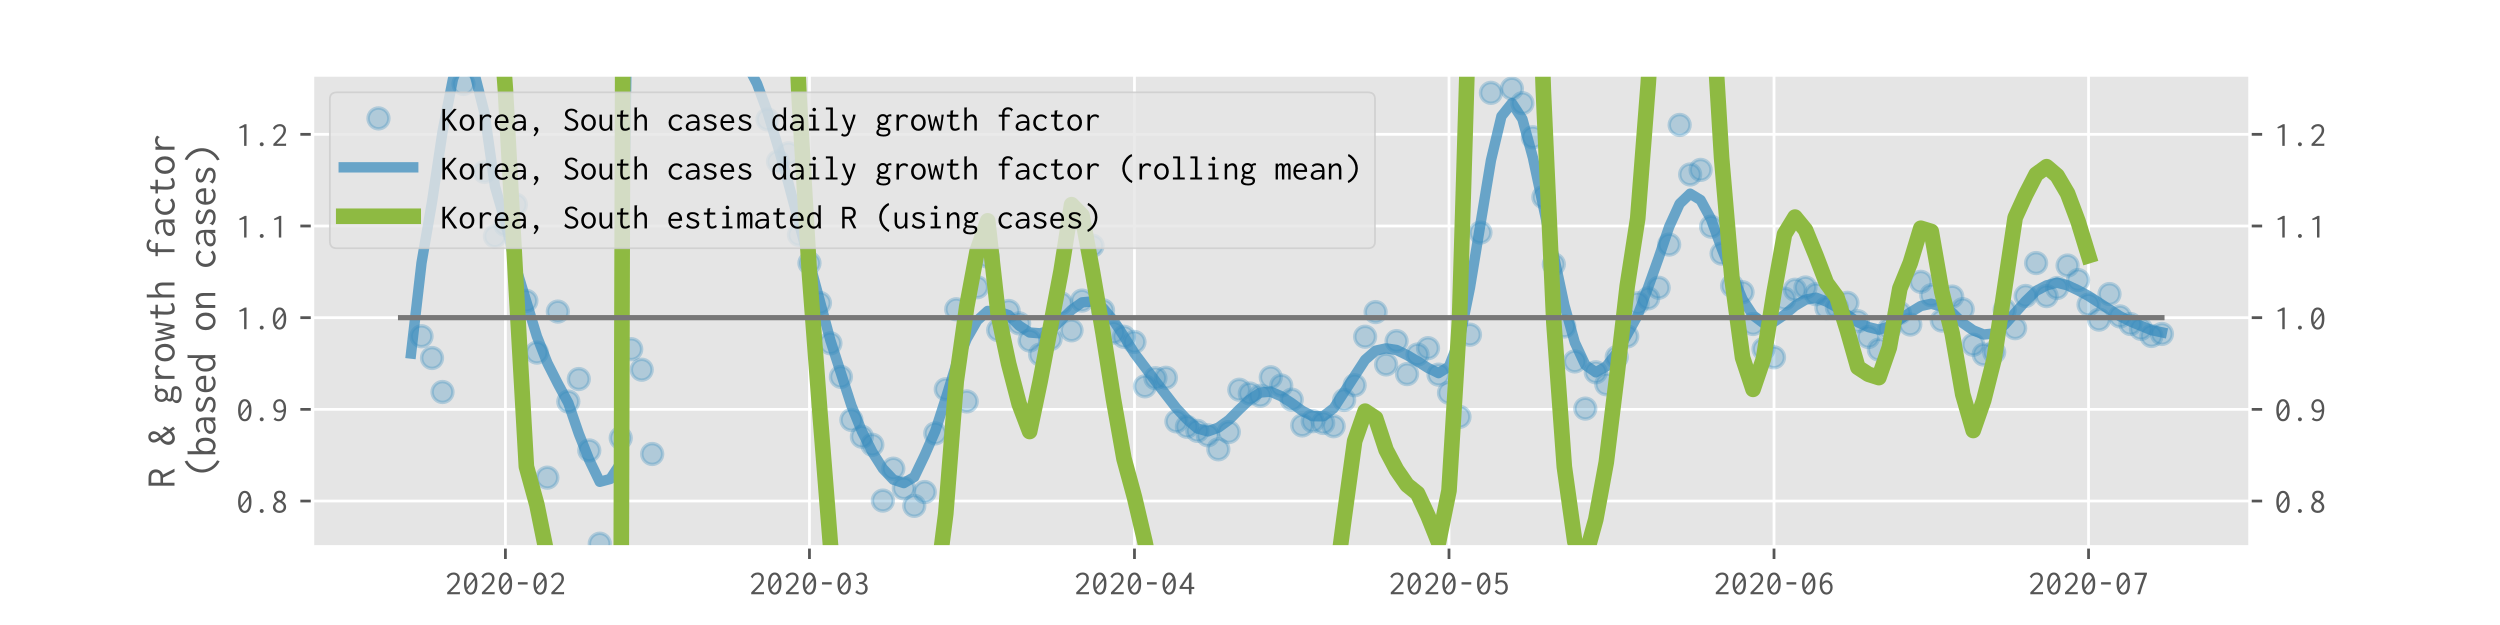 <?xml version="1.0" encoding="utf-8" standalone="no"?>
<!DOCTYPE svg PUBLIC "-//W3C//DTD SVG 1.1//EN"
  "http://www.w3.org/Graphics/SVG/1.1/DTD/svg11.dtd">
<!-- Created with matplotlib (https://matplotlib.org/) -->
<svg height="180pt" version="1.1" viewBox="0 0 720 180" width="720pt" xmlns="http://www.w3.org/2000/svg" xmlns:xlink="http://www.w3.org/1999/xlink">
 <defs>
  <style type="text/css">
*{stroke-linecap:butt;stroke-linejoin:round;}
  </style>
 </defs>
 <g id="figure_1">
  <g id="patch_1">
   <path d="M 0 180 
L 720 180 
L 720 0 
L 0 0 
z
" style="fill:#ffffff;"/>
  </g>
  <g id="axes_1">
   <g id="patch_2">
    <path d="M 90 157.5 
L 648 157.5 
L 648 21.6 
L 90 21.6 
z
" style="fill:#e5e5e5;"/>
   </g>
   <g id="matplotlib.axis_1">
    <g id="xtick_1">
     <g id="line2d_1">
      <path clip-path="url(#pcf3d2ab870)" d="M 145.558 157.5 
L 145.558 21.6 
" style="fill:none;stroke:#ffffff;stroke-linecap:square;stroke-width:0.8;"/>
     </g>
     <g id="line2d_2">
      <defs>
       <path d="M 0 0 
L 0 3.5 
" id="m6d0732162e" style="stroke:#555555;stroke-width:0.8;"/>
      </defs>
      <g>
       <use style="fill:#555555;stroke:#555555;stroke-width:0.8;" x="145.558" xlink:href="#m6d0732162e" y="157.5"/>
      </g>
     </g>
     <g id="text_1">
      <!-- 2020-02 -->
      <defs>
       <path d="M 7.297 5.594 
Q 14 12.5 19.391 17.844 
Q 24.797 23.203 28.594 27.641 
Q 32.406 32.094 34.406 36.297 
Q 36.406 40.5 36.406 45.094 
Q 36.406 51.594 33.297 54.094 
Q 30.203 56.594 25.797 56.594 
Q 22.203 56.594 19.047 55.047 
Q 15.906 53.5 13.297 50.297 
Q 12.406 48.906 12.203 48.156 
Q 12 47.406 12.094 46.594 
L 11.703 46.094 
L 10.906 46.594 
L 5.797 50.594 
Q 8.797 56.406 14.047 59.547 
Q 19.297 62.703 25.703 62.703 
Q 33.594 62.703 38.594 57.953 
Q 43.594 53.203 43.594 44.906 
Q 43.594 39.703 41.297 35 
Q 39 30.297 35.141 25.688 
Q 31.297 21.094 26.391 16.297 
Q 21.5 11.5 16.297 6.094 
L 39.5 6.094 
Q 41.203 6.094 41.891 6.297 
Q 42.594 6.5 43.203 7.094 
L 43.906 7.094 
L 43.906 0 
L 7.297 0 
z
" id="Inconsolata-Regular-50"/>
       <path d="M 25 -1.094 
Q 15.703 -1.094 10.703 7.203 
Q 5.703 15.5 5.703 30.797 
Q 5.703 45.594 10.703 54.141 
Q 15.703 62.703 25 62.703 
Q 34.297 62.703 39.297 54.141 
Q 44.297 45.594 44.297 30.797 
Q 44.297 15.5 39.297 7.203 
Q 34.297 -1.094 25 -1.094 
z
M 12.906 30.797 
Q 12.906 24.406 13.797 19.406 
L 35 46.703 
Q 33.5 51.406 30.953 54 
Q 28.406 56.594 25 56.594 
Q 19.297 56.594 16.094 49.594 
Q 12.906 42.594 12.906 30.797 
z
M 25 5 
Q 30.703 5 33.891 11.703 
Q 37.094 18.406 37.094 30.797 
Q 37.094 36.297 36.406 40.797 
L 15.203 13.906 
Q 18.297 5 25 5 
z
" id="Inconsolata-Regular-48"/>
       <path d="M 11.094 28.094 
L 11.094 34.797 
L 39.094 34.797 
L 39.094 28.094 
z
" id="Inconsolata-Regular-45"/>
      </defs>
      <g style="fill:#555555;" transform="translate(128.058 171.15)scale(0.1 -0.1)">
       <use xlink:href="#Inconsolata-Regular-50"/>
       <use x="50" xlink:href="#Inconsolata-Regular-48"/>
       <use x="100" xlink:href="#Inconsolata-Regular-50"/>
       <use x="150" xlink:href="#Inconsolata-Regular-48"/>
       <use x="200" xlink:href="#Inconsolata-Regular-45"/>
       <use x="250" xlink:href="#Inconsolata-Regular-48"/>
       <use x="300" xlink:href="#Inconsolata-Regular-50"/>
      </g>
     </g>
    </g>
    <g id="xtick_2">
     <g id="line2d_3">
      <path clip-path="url(#pcf3d2ab870)" d="M 233.123 157.5 
L 233.123 21.6 
" style="fill:none;stroke:#ffffff;stroke-linecap:square;stroke-width:0.8;"/>
     </g>
     <g id="line2d_4">
      <g>
       <use style="fill:#555555;stroke:#555555;stroke-width:0.8;" x="233.123" xlink:href="#m6d0732162e" y="157.5"/>
      </g>
     </g>
     <g id="text_2">
      <!-- 2020-03 -->
      <defs>
       <path d="M 24 -1.094 
Q 19.094 -1.094 14.594 0.703 
Q 10.094 2.5 6.906 6 
L 11.5 11.5 
L 12.203 12.297 
L 12.703 11.797 
Q 12.797 11 13.094 10.25 
Q 13.406 9.5 14.5 8.297 
Q 16.203 6.797 18.391 5.844 
Q 20.594 4.906 23.703 4.906 
Q 29.703 4.906 32.594 8.406 
Q 35.5 11.906 35.5 17.406 
Q 35.5 24.5 30.75 27.453 
Q 26 30.406 18 29.594 
L 18 35.203 
Q 24.5 35.203 27.797 36.891 
Q 31.094 38.594 32.25 41.438 
Q 33.406 44.297 33.406 47.5 
Q 33.406 51.797 30.953 54.25 
Q 28.5 56.703 24.5 56.703 
Q 21.5 56.703 18.641 55.703 
Q 15.797 54.703 13.094 52.094 
L 8.906 56.297 
Q 12.297 59.797 16.344 61.25 
Q 20.406 62.703 24.406 62.703 
Q 32 62.703 36.297 58.391 
Q 40.594 54.094 40.594 47.203 
Q 40.594 42.297 38.188 38.438 
Q 35.797 34.594 30.797 33 
Q 36.094 31.297 39.391 27.391 
Q 42.703 23.5 42.703 17.094 
Q 42.703 12.203 40.547 8.047 
Q 38.406 3.906 34.25 1.406 
Q 30.094 -1.094 24 -1.094 
z
" id="Inconsolata-Regular-51"/>
      </defs>
      <g style="fill:#555555;" transform="translate(215.623 171.15)scale(0.1 -0.1)">
       <use xlink:href="#Inconsolata-Regular-50"/>
       <use x="50" xlink:href="#Inconsolata-Regular-48"/>
       <use x="100" xlink:href="#Inconsolata-Regular-50"/>
       <use x="150" xlink:href="#Inconsolata-Regular-48"/>
       <use x="200" xlink:href="#Inconsolata-Regular-45"/>
       <use x="250" xlink:href="#Inconsolata-Regular-48"/>
       <use x="300" xlink:href="#Inconsolata-Regular-51"/>
      </g>
     </g>
    </g>
    <g id="xtick_3">
     <g id="line2d_5">
      <path clip-path="url(#pcf3d2ab870)" d="M 326.727 157.5 
L 326.727 21.6 
" style="fill:none;stroke:#ffffff;stroke-linecap:square;stroke-width:0.8;"/>
     </g>
     <g id="line2d_6">
      <g>
       <use style="fill:#555555;stroke:#555555;stroke-width:0.8;" x="326.727" xlink:href="#m6d0732162e" y="157.5"/>
      </g>
     </g>
     <g id="text_3">
      <!-- 2020-04 -->
      <defs>
       <path d="M 31.797 0 
L 31.797 15.297 
L 4.797 15.297 
L 4.797 20.406 
L 33.297 62.406 
L 39.203 62.406 
L 39.203 21.094 
L 47.203 21.094 
L 47.203 15.203 
L 39.203 15.203 
L 39.203 0 
z
M 12.906 21.203 
L 31.797 21.203 
L 31.797 49.797 
z
" id="Inconsolata-Regular-52"/>
      </defs>
      <g style="fill:#555555;" transform="translate(309.227 171.15)scale(0.1 -0.1)">
       <use xlink:href="#Inconsolata-Regular-50"/>
       <use x="50" xlink:href="#Inconsolata-Regular-48"/>
       <use x="100" xlink:href="#Inconsolata-Regular-50"/>
       <use x="150" xlink:href="#Inconsolata-Regular-48"/>
       <use x="200" xlink:href="#Inconsolata-Regular-45"/>
       <use x="250" xlink:href="#Inconsolata-Regular-48"/>
       <use x="300" xlink:href="#Inconsolata-Regular-52"/>
      </g>
     </g>
    </g>
    <g id="xtick_4">
     <g id="line2d_7">
      <path clip-path="url(#pcf3d2ab870)" d="M 417.312 157.5 
L 417.312 21.6 
" style="fill:none;stroke:#ffffff;stroke-linecap:square;stroke-width:0.8;"/>
     </g>
     <g id="line2d_8">
      <g>
       <use style="fill:#555555;stroke:#555555;stroke-width:0.8;" x="417.312" xlink:href="#m6d0732162e" y="157.5"/>
      </g>
     </g>
     <g id="text_4">
      <!-- 2020-05 -->
      <defs>
       <path d="M 24.906 -1.094 
Q 19.203 -1.094 14.344 1.406 
Q 9.5 3.906 6.406 8.5 
L 12.797 13.297 
L 13.203 12.797 
Q 13.094 12 13.438 11.297 
Q 13.797 10.594 14.797 9.297 
Q 16.797 7.094 19.25 6.047 
Q 21.703 5 25.297 5 
Q 28.5 5 31.25 6.797 
Q 34 8.594 35.703 11.938 
Q 37.406 15.297 37.406 19.906 
Q 37.406 26.906 33.656 30.797 
Q 29.906 34.703 24.594 34.703 
Q 21.406 34.703 18.297 33.141 
Q 15.203 31.594 12.906 28.797 
L 8.5 30.594 
L 10.594 62.297 
L 42.203 62.297 
L 42.203 56 
L 16.5 56 
L 15.5 38.094 
Q 20.5 40.5 25.703 40.5 
Q 31.094 40.5 35.344 37.953 
Q 39.594 35.406 42.047 30.703 
Q 44.5 26 44.5 19.594 
Q 44.5 13.203 41.891 8.547 
Q 39.297 3.906 34.891 1.406 
Q 30.5 -1.094 24.906 -1.094 
z
" id="Inconsolata-Regular-53"/>
      </defs>
      <g style="fill:#555555;" transform="translate(399.812 171.15)scale(0.1 -0.1)">
       <use xlink:href="#Inconsolata-Regular-50"/>
       <use x="50" xlink:href="#Inconsolata-Regular-48"/>
       <use x="100" xlink:href="#Inconsolata-Regular-50"/>
       <use x="150" xlink:href="#Inconsolata-Regular-48"/>
       <use x="200" xlink:href="#Inconsolata-Regular-45"/>
       <use x="250" xlink:href="#Inconsolata-Regular-48"/>
       <use x="300" xlink:href="#Inconsolata-Regular-53"/>
      </g>
     </g>
    </g>
    <g id="xtick_5">
     <g id="line2d_9">
      <path clip-path="url(#pcf3d2ab870)" d="M 510.916 157.5 
L 510.916 21.6 
" style="fill:none;stroke:#ffffff;stroke-linecap:square;stroke-width:0.8;"/>
     </g>
     <g id="line2d_10">
      <g>
       <use style="fill:#555555;stroke:#555555;stroke-width:0.8;" x="510.916" xlink:href="#m6d0732162e" y="157.5"/>
      </g>
     </g>
     <g id="text_5">
      <!-- 2020-06 -->
      <defs>
       <path d="M 26.094 -1 
Q 16.797 -1 11.75 6.891 
Q 6.703 14.797 6.703 28.406 
Q 6.703 45.203 12.703 54.094 
Q 18.703 63 28.703 63 
Q 36.594 63 42.406 57.297 
L 38 52.297 
L 37.297 51.5 
L 36.797 52 
Q 36.703 52.797 36.344 53.5 
Q 36 54.203 34.703 55.297 
Q 32.5 56.797 28.906 56.797 
Q 26.906 56.797 24.297 55.844 
Q 21.703 54.906 19.297 52.297 
Q 16.906 49.703 15.297 44.953 
Q 13.703 40.203 13.594 32.703 
Q 15.703 36.203 19.25 38.203 
Q 22.797 40.203 26.797 40.203 
Q 31.5 40.203 35.344 37.641 
Q 39.203 35.094 41.547 30.547 
Q 43.906 26 43.906 19.797 
Q 43.906 13.594 41.5 8.891 
Q 39.094 4.203 35.094 1.594 
Q 31.094 -1 26.094 -1 
z
M 26.406 5.203 
Q 30.703 5.203 33.891 8.891 
Q 37.094 12.594 37.094 19.703 
Q 37.094 24.703 35.438 27.891 
Q 33.797 31.094 31.297 32.594 
Q 28.797 34.094 26.203 34.094 
Q 22.594 34.094 19.297 31.641 
Q 16 29.203 14 25.703 
Q 13.594 22.297 14.25 18.688 
Q 14.906 15.094 16.547 12.047 
Q 18.203 9 20.703 7.094 
Q 23.203 5.203 26.406 5.203 
z
" id="Inconsolata-Regular-54"/>
      </defs>
      <g style="fill:#555555;" transform="translate(493.416 171.15)scale(0.1 -0.1)">
       <use xlink:href="#Inconsolata-Regular-50"/>
       <use x="50" xlink:href="#Inconsolata-Regular-48"/>
       <use x="100" xlink:href="#Inconsolata-Regular-50"/>
       <use x="150" xlink:href="#Inconsolata-Regular-48"/>
       <use x="200" xlink:href="#Inconsolata-Regular-45"/>
       <use x="250" xlink:href="#Inconsolata-Regular-48"/>
       <use x="300" xlink:href="#Inconsolata-Regular-54"/>
      </g>
     </g>
    </g>
    <g id="xtick_6">
     <g id="line2d_11">
      <path clip-path="url(#pcf3d2ab870)" d="M 601.5 157.5 
L 601.5 21.6 
" style="fill:none;stroke:#ffffff;stroke-linecap:square;stroke-width:0.8;"/>
     </g>
     <g id="line2d_12">
      <g>
       <use style="fill:#555555;stroke:#555555;stroke-width:0.8;" x="601.5" xlink:href="#m6d0732162e" y="157.5"/>
      </g>
     </g>
     <g id="text_6">
      <!-- 2020-07 -->
      <defs>
       <path d="M 15.5 0 
Q 19.906 14.297 24.594 28.094 
Q 29.297 41.906 34.5 55.703 
L 7.906 55.703 
L 7.906 62.297 
L 43.203 62.297 
L 43.203 58.406 
Q 37.5 44 32.5 29.5 
Q 27.5 15 23.406 0 
z
" id="Inconsolata-Regular-55"/>
      </defs>
      <g style="fill:#555555;" transform="translate(584 171.15)scale(0.1 -0.1)">
       <use xlink:href="#Inconsolata-Regular-50"/>
       <use x="50" xlink:href="#Inconsolata-Regular-48"/>
       <use x="100" xlink:href="#Inconsolata-Regular-50"/>
       <use x="150" xlink:href="#Inconsolata-Regular-48"/>
       <use x="200" xlink:href="#Inconsolata-Regular-45"/>
       <use x="250" xlink:href="#Inconsolata-Regular-48"/>
       <use x="300" xlink:href="#Inconsolata-Regular-55"/>
      </g>
     </g>
    </g>
   </g>
   <g id="matplotlib.axis_2">
    <g id="ytick_1">
     <g id="line2d_13">
      <path clip-path="url(#pcf3d2ab870)" d="M 90 144.298 
L 648 144.298 
" style="fill:none;stroke:#ffffff;stroke-linecap:square;stroke-width:0.8;"/>
     </g>
     <g id="line2d_14">
      <defs>
       <path d="M 0 0 
L -3.5 0 
" id="m5efd3804da" style="stroke:#555555;stroke-width:0.8;"/>
      </defs>
      <g>
       <use style="fill:#555555;stroke:#555555;stroke-width:0.8;" x="90" xlink:href="#m5efd3804da" y="144.298"/>
      </g>
     </g>
     <g id="line2d_15">
      <defs>
       <path d="M 0 0 
L 3.5 0 
" id="mf3aba5d661" style="stroke:#555555;stroke-width:0.8;"/>
      </defs>
      <g>
       <use style="fill:#555555;stroke:#555555;stroke-width:0.8;" x="648" xlink:href="#mf3aba5d661" y="144.298"/>
      </g>
     </g>
     <g id="text_7">
      <!-- 0.8 -->
      <defs>
       <path d="M 23.797 -1.094 
Q 21.406 -1.094 19.703 0.594 
Q 18 2.297 18 4.594 
Q 18 6.906 19.703 8.594 
Q 21.406 10.297 23.797 10.297 
Q 26.094 10.297 27.797 8.594 
Q 29.5 6.906 29.5 4.594 
Q 29.5 2.297 27.797 0.594 
Q 26.094 -1.094 23.797 -1.094 
z
" id="Inconsolata-Regular-46"/>
       <path d="M 25 -1 
Q 19.094 -1 14.844 1.25 
Q 10.594 3.5 8.297 7.297 
Q 6 11.094 6 15.703 
Q 6 21.094 9.391 25.797 
Q 12.797 30.5 18.5 33.094 
Q 14.203 35.297 11.594 39.25 
Q 9 43.203 9 47.703 
Q 9 54.094 13.141 58.594 
Q 17.297 63.094 25.5 63.094 
Q 31.297 63.094 34.891 61.094 
Q 38.5 59.094 40.25 55.75 
Q 42 52.406 42 48.297 
Q 42 43.797 39.297 39.75 
Q 36.594 35.703 32.094 33.297 
Q 37.5 30.797 40.797 26.141 
Q 44.094 21.5 44.094 16.094 
Q 44.094 11.203 41.75 7.344 
Q 39.406 3.5 35.156 1.25 
Q 30.906 -1 25 -1 
z
M 26.703 35.797 
Q 30.406 37.797 32.797 41.188 
Q 35.203 44.594 35.203 48.094 
Q 35.203 51.594 32.75 54.391 
Q 30.297 57.203 25.297 57.203 
Q 20.406 57.203 18.047 54.5 
Q 15.703 51.797 15.703 48.406 
Q 15.703 43.797 18.891 41.047 
Q 22.094 38.297 26.703 35.797 
z
M 25.203 5.297 
Q 31 5.297 34 8.438 
Q 37 11.594 37 16.094 
Q 37 20.703 33.391 24.547 
Q 29.797 28.406 23.703 30.297 
Q 19.203 28.406 16.203 24.656 
Q 13.203 20.906 13.203 16.406 
Q 13.203 11.906 16.344 8.594 
Q 19.5 5.297 25.203 5.297 
z
" id="Inconsolata-Regular-56"/>
      </defs>
      <g style="fill:#555555;" transform="translate(68 147.623)scale(0.1 -0.1)">
       <use xlink:href="#Inconsolata-Regular-48"/>
       <use x="50" xlink:href="#Inconsolata-Regular-46"/>
       <use x="100" xlink:href="#Inconsolata-Regular-56"/>
      </g>
     </g>
     <g id="text_8">
      <!-- 0.8 -->
      <g style="fill:#555555;" transform="translate(655 147.623)scale(0.1 -0.1)">
       <use xlink:href="#Inconsolata-Regular-48"/>
       <use x="50" xlink:href="#Inconsolata-Regular-46"/>
       <use x="100" xlink:href="#Inconsolata-Regular-56"/>
      </g>
     </g>
    </g>
    <g id="ytick_2">
     <g id="line2d_16">
      <path clip-path="url(#pcf3d2ab870)" d="M 90 117.895 
L 648 117.895 
" style="fill:none;stroke:#ffffff;stroke-linecap:square;stroke-width:0.8;"/>
     </g>
     <g id="line2d_17">
      <g>
       <use style="fill:#555555;stroke:#555555;stroke-width:0.8;" x="90" xlink:href="#m5efd3804da" y="117.895"/>
      </g>
     </g>
     <g id="line2d_18">
      <g>
       <use style="fill:#555555;stroke:#555555;stroke-width:0.8;" x="648" xlink:href="#mf3aba5d661" y="117.895"/>
      </g>
     </g>
     <g id="text_9">
      <!-- 0.9 -->
      <defs>
       <path d="M 22.797 -1 
Q 13.797 -1 7.906 4.703 
L 12.203 9.594 
L 12.906 10.406 
L 13.406 9.906 
Q 13.5 9.094 13.891 8.438 
Q 14.297 7.797 15.5 6.703 
Q 18.203 5 22.203 5 
Q 27 5 30.141 8.297 
Q 33.297 11.594 35 16.844 
Q 36.703 22.094 37.094 28.094 
Q 34.703 26 31.797 24.797 
Q 28.906 23.594 24.906 23.594 
Q 19.797 23.594 15.688 26 
Q 11.594 28.406 9.188 32.656 
Q 6.797 36.906 6.797 42.406 
Q 6.797 48.297 9.188 52.844 
Q 11.594 57.406 15.688 60.047 
Q 19.797 62.703 24.703 62.703 
Q 30.594 62.703 34.891 59.297 
Q 39.203 55.906 41.547 49.953 
Q 43.906 44 43.906 36.297 
Q 43.906 17.5 38.297 8.344 
Q 32.703 -0.797 22.797 -1 
z
M 13.594 42.5 
Q 13.594 36.594 17 33.141 
Q 20.406 29.703 25 29.703 
Q 29.203 29.703 32 30.891 
Q 34.797 32.094 37.203 34.906 
Q 36.5 56.594 25 56.594 
Q 19.906 56.594 16.75 52.844 
Q 13.594 49.094 13.594 42.5 
z
" id="Inconsolata-Regular-57"/>
      </defs>
      <g style="fill:#555555;" transform="translate(68 121.22)scale(0.1 -0.1)">
       <use xlink:href="#Inconsolata-Regular-48"/>
       <use x="50" xlink:href="#Inconsolata-Regular-46"/>
       <use x="100" xlink:href="#Inconsolata-Regular-57"/>
      </g>
     </g>
     <g id="text_10">
      <!-- 0.9 -->
      <g style="fill:#555555;" transform="translate(655 121.22)scale(0.1 -0.1)">
       <use xlink:href="#Inconsolata-Regular-48"/>
       <use x="50" xlink:href="#Inconsolata-Regular-46"/>
       <use x="100" xlink:href="#Inconsolata-Regular-57"/>
      </g>
     </g>
    </g>
    <g id="ytick_3">
     <g id="line2d_19">
      <path clip-path="url(#pcf3d2ab870)" d="M 90 91.491 
L 648 91.491 
" style="fill:none;stroke:#ffffff;stroke-linecap:square;stroke-width:0.8;"/>
     </g>
     <g id="line2d_20">
      <g>
       <use style="fill:#555555;stroke:#555555;stroke-width:0.8;" x="90" xlink:href="#m5efd3804da" y="91.491"/>
      </g>
     </g>
     <g id="line2d_21">
      <g>
       <use style="fill:#555555;stroke:#555555;stroke-width:0.8;" x="648" xlink:href="#mf3aba5d661" y="91.491"/>
      </g>
     </g>
     <g id="text_11">
      <!-- 1.0 -->
      <defs>
       <path d="M 23 0 
L 23 53.703 
L 10.406 50 
L 8.797 53.906 
L 25.094 62.406 
L 30 62.406 
L 30 0 
z
" id="Inconsolata-Regular-49"/>
      </defs>
      <g style="fill:#555555;" transform="translate(68 94.816)scale(0.1 -0.1)">
       <use xlink:href="#Inconsolata-Regular-49"/>
       <use x="50" xlink:href="#Inconsolata-Regular-46"/>
       <use x="100" xlink:href="#Inconsolata-Regular-48"/>
      </g>
     </g>
     <g id="text_12">
      <!-- 1.0 -->
      <g style="fill:#555555;" transform="translate(655 94.816)scale(0.1 -0.1)">
       <use xlink:href="#Inconsolata-Regular-49"/>
       <use x="50" xlink:href="#Inconsolata-Regular-46"/>
       <use x="100" xlink:href="#Inconsolata-Regular-48"/>
      </g>
     </g>
    </g>
    <g id="ytick_4">
     <g id="line2d_22">
      <path clip-path="url(#pcf3d2ab870)" d="M 90 65.087 
L 648 65.087 
" style="fill:none;stroke:#ffffff;stroke-linecap:square;stroke-width:0.8;"/>
     </g>
     <g id="line2d_23">
      <g>
       <use style="fill:#555555;stroke:#555555;stroke-width:0.8;" x="90" xlink:href="#m5efd3804da" y="65.087"/>
      </g>
     </g>
     <g id="line2d_24">
      <g>
       <use style="fill:#555555;stroke:#555555;stroke-width:0.8;" x="648" xlink:href="#mf3aba5d661" y="65.087"/>
      </g>
     </g>
     <g id="text_13">
      <!-- 1.1 -->
      <g style="fill:#555555;" transform="translate(68 68.412)scale(0.1 -0.1)">
       <use xlink:href="#Inconsolata-Regular-49"/>
       <use x="50" xlink:href="#Inconsolata-Regular-46"/>
       <use x="100" xlink:href="#Inconsolata-Regular-49"/>
      </g>
     </g>
     <g id="text_14">
      <!-- 1.1 -->
      <g style="fill:#555555;" transform="translate(655 68.412)scale(0.1 -0.1)">
       <use xlink:href="#Inconsolata-Regular-49"/>
       <use x="50" xlink:href="#Inconsolata-Regular-46"/>
       <use x="100" xlink:href="#Inconsolata-Regular-49"/>
      </g>
     </g>
    </g>
    <g id="ytick_5">
     <g id="line2d_25">
      <path clip-path="url(#pcf3d2ab870)" d="M 90 38.684 
L 648 38.684 
" style="fill:none;stroke:#ffffff;stroke-linecap:square;stroke-width:0.8;"/>
     </g>
     <g id="line2d_26">
      <g>
       <use style="fill:#555555;stroke:#555555;stroke-width:0.8;" x="90" xlink:href="#m5efd3804da" y="38.684"/>
      </g>
     </g>
     <g id="line2d_27">
      <g>
       <use style="fill:#555555;stroke:#555555;stroke-width:0.8;" x="648" xlink:href="#mf3aba5d661" y="38.684"/>
      </g>
     </g>
     <g id="text_15">
      <!-- 1.2 -->
      <g style="fill:#555555;" transform="translate(68 42.009)scale(0.1 -0.1)">
       <use xlink:href="#Inconsolata-Regular-49"/>
       <use x="50" xlink:href="#Inconsolata-Regular-46"/>
       <use x="100" xlink:href="#Inconsolata-Regular-50"/>
      </g>
     </g>
     <g id="text_16">
      <!-- 1.2 -->
      <g style="fill:#555555;" transform="translate(655 42.009)scale(0.1 -0.1)">
       <use xlink:href="#Inconsolata-Regular-49"/>
       <use x="50" xlink:href="#Inconsolata-Regular-46"/>
       <use x="100" xlink:href="#Inconsolata-Regular-50"/>
      </g>
     </g>
    </g>
    <g id="text_17">
     <!-- R &amp; growth factor -->
     <defs>
      <path d="M 5.594 0 
L 5.594 62.297 
L 24 62.297 
Q 35 62.297 39.844 57.391 
Q 44.703 52.5 44.703 44.5 
Q 44.703 41 43.141 37.5 
Q 41.594 34 38.75 31.391 
Q 35.906 28.797 32 27.797 
L 46.406 0 
L 38.594 0 
L 24.797 27.5 
L 12.703 27.5 
L 12.703 0 
z
M 12.703 33.703 
L 24.797 33.703 
Q 31.5 33.703 34.5 36.641 
Q 37.5 39.594 37.5 44.5 
Q 37.5 49.203 34.5 52.453 
Q 31.5 55.703 24.797 55.703 
L 12.703 55.703 
z
" id="Inconsolata-Regular-82"/>
      <path id="Inconsolata-Regular-32"/>
      <path d="M 41.594 -1.203 
L 36.094 7.594 
Q 33 3.703 28.547 1.344 
Q 24.094 -1 19.203 -1 
Q 14.703 -1 11.141 1.047 
Q 7.594 3.094 5.594 6.547 
Q 3.594 10 3.594 14.094 
Q 3.594 20.406 7.047 25.75 
Q 10.5 31.094 16.203 34.297 
Q 9.094 42.906 9.094 49.797 
Q 9.094 53.594 10.938 56.547 
Q 12.797 59.5 15.938 61.203 
Q 19.094 62.906 22.797 62.906 
Q 26.906 62.906 29.906 61 
Q 32.906 59.094 34.594 56.141 
Q 36.297 53.203 36.297 49.797 
Q 36.297 46.594 34.891 43.25 
Q 33.5 39.906 31.094 37.203 
Q 28.703 34.5 25.5 33 
L 36.703 17.297 
Q 39.297 20.406 40.141 22.547 
Q 41 24.703 41.203 27.406 
Q 41.203 28 41.594 28.406 
L 48.094 23.906 
Q 46.406 20.906 44.5 18 
Q 42.594 15.094 40.5 12.297 
L 47.5 3.203 
z
M 22.094 37.297 
Q 25.703 39 27.703 42.453 
Q 29.703 45.906 29.703 49.203 
Q 29.703 52.5 27.641 54.75 
Q 25.594 57 22.906 57 
Q 20.094 57 18.047 55 
Q 16 53 16 49.703 
Q 16 44.906 22.094 37.297 
z
M 19.906 5.406 
Q 23.5 5.406 26.547 7.297 
Q 29.594 9.203 32.406 12.297 
L 19.703 29.594 
Q 15.703 27.094 13.453 23.094 
Q 11.203 19.094 11.203 15.203 
Q 11.203 11.094 13.797 8.25 
Q 16.406 5.406 19.906 5.406 
z
" id="Inconsolata-Regular-38"/>
      <path d="M 22.594 15.5 
Q 18.703 15.5 15.5 16.906 
Q 13.703 14.703 13.703 12.703 
Q 13.703 10.297 16.703 9.25 
Q 19.703 8.203 27.703 8.203 
Q 34.703 8.203 38.297 6.703 
Q 41.906 5.203 43.203 2.594 
Q 44.5 0 44.5 -3.406 
Q 44.5 -6.906 42.594 -10.094 
Q 40.703 -13.297 36.344 -15.25 
Q 32 -17.203 24.703 -17.203 
Q 15.094 -17.203 9.438 -14.25 
Q 3.797 -11.297 3.797 -5.406 
Q 3.797 -1.703 5.891 0.938 
Q 8 3.594 10.906 4.906 
Q 7.594 7.094 7.594 11 
Q 7.594 13.203 8.688 15.297 
Q 9.797 17.406 11.703 19.406 
Q 6.594 23.906 6.594 31.5 
Q 6.594 35.906 8.547 39.5 
Q 10.5 43.094 14.094 45.25 
Q 17.703 47.406 22.594 47.406 
Q 26.297 47.406 29.25 46.156 
Q 32.203 44.906 34.297 42.703 
Q 36.906 45.094 39.797 46.141 
Q 42.703 47.203 46.594 46.906 
L 47.5 41 
Q 44.5 41.297 41.844 40.891 
Q 39.203 40.5 36.906 39 
Q 38.594 35.594 38.594 31.5 
Q 38.594 27.094 36.641 23.438 
Q 34.703 19.797 31.141 17.641 
Q 27.594 15.5 22.594 15.5 
z
M 22.594 21.5 
Q 27 21.5 29.797 24.453 
Q 32.594 27.406 32.594 31.5 
Q 32.594 35.594 29.797 38.547 
Q 27 41.5 22.594 41.5 
Q 18.297 41.5 15.438 38.547 
Q 12.594 35.594 12.594 31.5 
Q 12.594 27.406 15.438 24.453 
Q 18.297 21.5 22.594 21.5 
z
M 10.406 -4.594 
Q 10.406 -8 14.25 -9.891 
Q 18.094 -11.797 24.797 -11.797 
Q 31.594 -11.797 34.75 -9.75 
Q 37.906 -7.703 37.906 -4.5 
Q 37.906 -2.297 37.094 -0.891 
Q 36.297 0.5 33.797 1.203 
Q 31.297 1.906 26.203 1.906 
Q 22.703 1.906 19.844 2.203 
Q 17 2.5 14.703 3.203 
Q 12.406 1.594 11.406 -0.047 
Q 10.406 -1.703 10.406 -4.594 
z
" id="Inconsolata-Regular-103"/>
      <path d="M 11.906 45.703 
L 19.406 45.703 
L 19.203 37.297 
Q 21.094 41.906 25.094 44.344 
Q 29.094 46.797 33.703 46.797 
Q 41 46.797 45.797 41.797 
L 42.594 36.203 
L 42.203 35.297 
L 41.5 35.703 
Q 41.297 36.5 40.891 37.203 
Q 40.5 37.906 39.203 38.906 
Q 37.594 39.906 36.25 40.25 
Q 34.906 40.594 33.203 40.594 
Q 29.906 40.594 26.656 38.891 
Q 23.406 37.203 21.297 33.594 
Q 19.203 30 19.203 24.203 
L 19.203 -0.094 
L 11.906 -0.094 
z
" id="Inconsolata-Regular-114"/>
      <path d="M 25 -0.797 
Q 18.797 -0.797 14.047 2.25 
Q 9.297 5.297 6.594 10.641 
Q 3.906 16 3.906 22.906 
Q 3.906 29.906 6.594 35.25 
Q 9.297 40.594 14.047 43.641 
Q 18.797 46.703 25 46.703 
Q 31.203 46.703 35.953 43.641 
Q 40.703 40.594 43.391 35.25 
Q 46.094 29.906 46.094 22.906 
Q 46.094 16 43.391 10.641 
Q 40.703 5.297 35.953 2.25 
Q 31.203 -0.797 25 -0.797 
z
M 25 5.203 
Q 29 5.203 32 7.5 
Q 35 9.797 36.75 13.797 
Q 38.5 17.797 38.5 23 
Q 38.5 30.797 34.703 35.75 
Q 30.906 40.703 25 40.703 
Q 19.094 40.703 15.297 35.75 
Q 11.5 30.797 11.5 23 
Q 11.5 17.797 13.25 13.797 
Q 15 9.797 18.047 7.5 
Q 21.094 5.203 25 5.203 
z
" id="Inconsolata-Regular-111"/>
      <path d="M 10.797 -0.094 
L 1.594 45.703 
L 7.906 45.703 
L 15.297 9 
L 23.094 41.406 
L 27.5 41.406 
L 37.203 9.094 
Q 38.5 18 39.344 23.703 
Q 40.203 29.406 40.641 33.047 
Q 41.094 36.703 41.25 39.203 
Q 41.406 41.703 41.406 44.203 
L 41.406 45.703 
L 48.094 45.703 
Q 45.094 22.5 40.5 -0.094 
L 33.703 -0.094 
L 25.297 29.5 
L 17.297 -0.094 
z
" id="Inconsolata-Regular-119"/>
      <path d="M 29.906 -0.703 
Q 24 -0.703 20.953 2 
Q 17.906 4.703 16.906 10.344 
Q 15.906 16 16.203 24.797 
L 16.797 39.797 
L 7 39.797 
L 7 45.703 
L 17 45.703 
L 17.406 57.406 
L 24.906 58.297 
L 25.906 58.406 
L 26 57.703 
Q 25.5 57 25.141 56.297 
Q 24.797 55.594 24.594 53.906 
L 23.906 45.703 
L 39.906 45.703 
L 39.906 39.797 
L 24 39.797 
L 23.297 24.297 
Q 23 16.703 23.703 12.547 
Q 24.406 8.406 26.203 6.844 
Q 28 5.297 31 5.297 
Q 34.297 5.297 36.844 6.594 
Q 39.406 7.906 42.203 9.906 
L 44.406 4.203 
Q 41 1.703 37.391 0.5 
Q 33.797 -0.703 29.906 -0.703 
z
" id="Inconsolata-Regular-116"/>
      <path d="M 7.297 66.5 
L 15.203 66.5 
L 15.203 65.797 
Q 14.594 65.203 14.438 64.5 
Q 14.297 63.797 14.297 62.094 
L 14.297 37.594 
Q 17 41.797 21.047 44.297 
Q 25.094 46.797 29.297 46.797 
Q 35.5 46.797 39.344 42.438 
Q 43.203 38.094 43.203 27.703 
L 43.203 0 
L 36.203 0 
L 36.203 27.5 
Q 36.203 34.703 33.75 37.594 
Q 31.297 40.5 27.797 40.5 
Q 24.797 40.5 21.641 38.797 
Q 18.5 37.094 16.391 33.938 
Q 14.297 30.797 14.297 26.297 
L 14.297 0 
L 7.297 0 
z
" id="Inconsolata-Regular-104"/>
      <path d="M 16.203 40 
L 6.297 40 
L 6.297 45.703 
L 16.203 45.703 
L 16.203 49.5 
Q 16.203 58.703 20.953 62.891 
Q 25.703 67.094 33 67.094 
Q 37.297 67.094 41.047 65.547 
Q 44.797 64 47.297 60.797 
L 43.5 55.5 
L 42.906 54.703 
L 42.297 55.094 
Q 42.203 55.906 41.891 56.703 
Q 41.594 57.5 40.5 58.703 
Q 38.906 60.094 37.297 60.688 
Q 35.703 61.297 33.203 61.297 
Q 28.906 61.297 26 58.641 
Q 23.094 56 23.094 49.5 
L 23.094 45.703 
L 38.094 45.703 
L 38.094 40 
L 23.094 40 
L 23.094 0 
L 16.203 0 
z
" id="Inconsolata-Regular-102"/>
      <path d="M 21.094 -1.094 
Q 13.297 -1.094 9.094 2.453 
Q 4.906 6 4.906 11.5 
Q 4.906 16.406 8 19.953 
Q 11.094 23.5 16.344 25.453 
Q 21.594 27.406 27.906 27.406 
Q 30.203 27.406 32.75 27.297 
Q 35.297 27.203 38.203 26.797 
Q 37.594 34.797 34.047 37.797 
Q 30.5 40.797 23.906 40.797 
Q 20.594 40.797 17.391 39.547 
Q 14.203 38.297 11.594 35.703 
L 8.094 40.297 
Q 11.297 43.5 15.5 45.094 
Q 19.703 46.703 24.406 46.703 
Q 30.5 46.703 35 44.703 
Q 39.5 42.703 42 37.797 
Q 44.5 32.906 44.5 24.297 
L 44.5 0 
L 36.703 0 
L 36.703 7 
Q 35 3.703 32.344 1.953 
Q 29.703 0.203 26.75 -0.438 
Q 23.797 -1.094 21.094 -1.094 
z
M 12.094 11.906 
Q 12.094 7.594 14.891 6 
Q 17.703 4.406 21.797 4.406 
Q 29.203 4.406 33.5 8.75 
Q 37.797 13.094 38.203 21.297 
Q 33 22 28.5 22 
Q 21.297 22 16.688 19.594 
Q 12.094 17.203 12.094 11.906 
z
" id="Inconsolata-Regular-97"/>
      <path d="M 28.5 -1.094 
Q 21.906 -1.094 16.703 2 
Q 11.5 5.094 8.547 10.5 
Q 5.594 15.906 5.594 22.797 
Q 5.594 29.703 8.547 35.047 
Q 11.5 40.406 16.641 43.5 
Q 21.797 46.594 28.406 46.594 
Q 34 46.594 38.453 44.344 
Q 42.906 42.094 45.703 38.094 
L 41.203 33.703 
L 40.5 33 
L 40 33.5 
Q 40 34.297 39.641 35 
Q 39.297 35.703 38.094 36.906 
Q 35.906 38.906 33.406 39.703 
Q 30.906 40.5 27.594 40.5 
Q 23.797 40.5 20.438 38.391 
Q 17.094 36.297 15.047 32.438 
Q 13 28.594 13 23.297 
Q 13 18.203 15.047 14.141 
Q 17.094 10.094 20.688 7.75 
Q 24.297 5.406 28.906 5.406 
Q 35.797 5.406 40.797 11 
L 45 6.094 
Q 38.297 -1.094 28.5 -1.094 
z
" id="Inconsolata-Regular-99"/>
     </defs>
     <g style="fill:#555555;" transform="translate(50.254 140.55)rotate(-90)scale(0.12 -0.12)">
      <use xlink:href="#Inconsolata-Regular-82"/>
      <use x="50" xlink:href="#Inconsolata-Regular-32"/>
      <use x="100" xlink:href="#Inconsolata-Regular-38"/>
      <use x="150" xlink:href="#Inconsolata-Regular-32"/>
      <use x="200" xlink:href="#Inconsolata-Regular-103"/>
      <use x="250" xlink:href="#Inconsolata-Regular-114"/>
      <use x="300" xlink:href="#Inconsolata-Regular-111"/>
      <use x="350" xlink:href="#Inconsolata-Regular-119"/>
      <use x="400" xlink:href="#Inconsolata-Regular-116"/>
      <use x="450" xlink:href="#Inconsolata-Regular-104"/>
      <use x="500" xlink:href="#Inconsolata-Regular-32"/>
      <use x="550" xlink:href="#Inconsolata-Regular-102"/>
      <use x="600" xlink:href="#Inconsolata-Regular-97"/>
      <use x="650" xlink:href="#Inconsolata-Regular-99"/>
      <use x="700" xlink:href="#Inconsolata-Regular-116"/>
      <use x="750" xlink:href="#Inconsolata-Regular-111"/>
      <use x="800" xlink:href="#Inconsolata-Regular-114"/>
     </g>
     <!-- (based on cases) -->
     <defs>
      <path d="M 39.5 -10.406 
Q 31.203 -6.5 25.047 0.047 
Q 18.906 6.594 15.547 14.844 
Q 12.203 23.094 12.203 32 
Q 12.203 40.906 15.5 48.953 
Q 18.797 57 24.797 63.344 
Q 30.797 69.703 38.906 73.5 
L 40.797 67.297 
Q 34.406 63.797 29.547 58.297 
Q 24.703 52.797 22 46 
Q 19.297 39.203 19.297 31.703 
Q 19.297 24.203 22 17.297 
Q 24.703 10.406 29.703 4.797 
Q 34.703 -0.797 41.406 -4.406 
z
" id="Inconsolata-Regular-40"/>
      <path d="M 26.594 -1.094 
Q 22.406 -1.094 18.906 0.797 
Q 15.406 2.703 13.094 6 
L 10.594 0 
L 6 0 
L 6 66.5 
L 14.203 66.5 
L 14.203 65.797 
Q 13.594 65.203 13.438 64.5 
Q 13.297 63.797 13.297 62.094 
L 13.297 38.703 
Q 15.5 42.406 19.25 44.594 
Q 23 46.797 26.906 46.797 
Q 35.203 46.797 40.453 40.938 
Q 45.703 35.094 45.703 23.297 
Q 45.703 15.094 42.891 9.688 
Q 40.094 4.297 35.75 1.594 
Q 31.406 -1.094 26.594 -1.094 
z
M 25.703 5.297 
Q 28.906 5.297 31.797 6.938 
Q 34.703 8.594 36.5 12.5 
Q 38.297 16.406 38.297 22.906 
Q 38.297 32 34.844 36.297 
Q 31.406 40.594 25.906 40.594 
Q 20.406 40.594 16.844 35.641 
Q 13.297 30.703 13.297 22.703 
Q 13.297 14.797 16.141 10.047 
Q 19 5.297 25.703 5.297 
z
" id="Inconsolata-Regular-98"/>
      <path d="M 25.094 -1 
Q 13.5 -1 5.703 6.203 
L 9.703 13 
L 10.297 13.906 
L 10.906 13.5 
Q 11.094 12.703 11.344 11.844 
Q 11.594 11 12.703 9.797 
Q 14.797 7.703 17.75 6.344 
Q 20.703 5 25.297 5 
Q 30.797 5 33.844 6.953 
Q 36.906 8.906 36.906 12.297 
Q 36.906 15.203 34.344 17.094 
Q 31.797 19 25.406 21.094 
Q 17.5 23.406 12.844 26.797 
Q 8.203 30.203 8.203 35.297 
Q 8.203 40.5 12.453 43.641 
Q 16.703 46.797 25 46.797 
Q 31.406 46.797 35.594 45 
Q 39.797 43.203 43.203 39.594 
L 39.094 34.594 
L 38.406 33.797 
L 37.906 34.297 
Q 37.797 35.094 37.438 35.844 
Q 37.094 36.594 36 37.703 
Q 33.703 39.5 30.797 40.453 
Q 27.906 41.406 25.203 41.406 
Q 21.203 41.406 18.297 40 
Q 15.406 38.594 15.406 35.703 
Q 15.406 34.203 16.453 32.75 
Q 17.5 31.297 20.297 29.844 
Q 23.094 28.406 28.297 26.906 
Q 36.906 24.297 40.453 21.25 
Q 44 18.203 44 13.297 
Q 44 9.5 41.953 6.203 
Q 39.906 2.906 35.703 0.953 
Q 31.5 -1 25.094 -1 
z
" id="Inconsolata-Regular-115"/>
      <path d="M 27.203 -1 
Q 17.203 -1 11.047 5.094 
Q 4.906 11.203 4.906 22.703 
Q 4.906 30.5 7.75 35.844 
Q 10.594 41.203 15.344 44 
Q 20.094 46.797 25.906 46.797 
Q 31.094 46.797 35.297 44.5 
Q 39.5 42.203 42 37.391 
Q 44.5 32.594 44.5 25.094 
Q 44.5 24.297 44.453 23.438 
Q 44.406 22.594 44.297 21.797 
L 11.797 21.797 
Q 12.203 13 16.75 8.891 
Q 21.297 4.797 27.406 4.797 
Q 34.594 4.797 39.203 9.906 
L 43.203 6 
Q 37.406 -1 27.203 -1 
z
M 12.094 27.406 
L 37.203 27.406 
Q 37.203 33.797 33.953 37.547 
Q 30.703 41.297 25.406 41.297 
Q 20.703 41.297 16.891 37.938 
Q 13.094 34.594 12.094 27.406 
z
" id="Inconsolata-Regular-101"/>
      <path d="M 23.406 -1 
Q 18.797 -1 14.438 1.641 
Q 10.094 4.297 7.297 9.688 
Q 4.5 15.094 4.5 23.297 
Q 4.5 31.703 7.391 36.891 
Q 10.297 42.094 14.75 44.5 
Q 19.203 46.906 23.797 46.906 
Q 28.5 46.906 31.953 44.75 
Q 35.406 42.594 37.094 39 
L 37.094 66.5 
L 44.703 66.5 
L 44.703 65.797 
Q 44.094 65.203 43.938 64.5 
Q 43.797 63.797 43.797 62.094 
L 43.906 7.094 
Q 43.906 5.297 44.047 3.547 
Q 44.203 1.797 44.906 0 
L 37.797 0 
Q 37.094 1.797 36.938 3.547 
Q 36.797 5.297 36.797 7.094 
Q 34.594 3.406 31.188 1.203 
Q 27.797 -1 23.406 -1 
z
M 24.5 5.297 
Q 28.906 5.297 31.547 7.688 
Q 34.203 10.094 35.344 14.141 
Q 36.5 18.203 36.5 23.094 
Q 36.5 30.797 33.5 35.891 
Q 30.5 41 23.906 41 
Q 17.797 41 14.641 36.5 
Q 11.5 32 11.5 24.406 
Q 11.5 15.797 14.797 10.547 
Q 18.094 5.297 24.5 5.297 
z
" id="Inconsolata-Regular-100"/>
      <path d="M 7.203 0 
L 7.203 45.703 
L 14.203 45.703 
L 14.203 37.594 
Q 16.797 41.797 20.938 44.297 
Q 25.094 46.797 29.703 46.797 
Q 35.297 46.797 39.188 42.438 
Q 43.094 38.094 43.094 27.703 
L 43.094 0 
L 36.094 0 
L 36.094 27.5 
Q 36.094 34.703 33.641 37.594 
Q 31.203 40.5 27.703 40.5 
Q 24.703 40.5 21.547 38.75 
Q 18.406 37 16.297 33.844 
Q 14.203 30.703 14.203 26.297 
L 14.203 0 
z
" id="Inconsolata-Regular-110"/>
      <path d="M 13.25 -10.406 
Q 21.547 -6.5 27.688 0.047 
Q 33.844 6.594 37.188 14.844 
Q 40.547 23.094 40.547 32 
Q 40.547 40.906 37.25 48.953 
Q 33.953 57 27.953 63.344 
Q 21.953 69.703 13.844 73.5 
L 11.953 67.297 
Q 18.344 63.797 23.188 58.297 
Q 28.047 52.797 30.75 46 
Q 33.453 39.203 33.453 31.703 
Q 33.453 24.203 30.75 17.297 
Q 28.047 10.406 23.047 4.797 
Q 18.047 -0.797 11.344 -4.406 
z
" id="Inconsolata-Regular-41"/>
     </defs>
     <g style="fill:#555555;" transform="translate(61.996 137.55)rotate(-90)scale(0.12 -0.12)">
      <use xlink:href="#Inconsolata-Regular-40"/>
      <use x="50" xlink:href="#Inconsolata-Regular-98"/>
      <use x="100" xlink:href="#Inconsolata-Regular-97"/>
      <use x="150" xlink:href="#Inconsolata-Regular-115"/>
      <use x="200" xlink:href="#Inconsolata-Regular-101"/>
      <use x="250" xlink:href="#Inconsolata-Regular-100"/>
      <use x="300" xlink:href="#Inconsolata-Regular-32"/>
      <use x="350" xlink:href="#Inconsolata-Regular-111"/>
      <use x="400" xlink:href="#Inconsolata-Regular-110"/>
      <use x="450" xlink:href="#Inconsolata-Regular-32"/>
      <use x="500" xlink:href="#Inconsolata-Regular-99"/>
      <use x="550" xlink:href="#Inconsolata-Regular-97"/>
      <use x="600" xlink:href="#Inconsolata-Regular-115"/>
      <use x="650" xlink:href="#Inconsolata-Regular-101"/>
      <use x="700" xlink:href="#Inconsolata-Regular-115"/>
      <use x="750" xlink:href="#Inconsolata-Regular-41"/>
     </g>
    </g>
   </g>
   <g id="line2d_28">
    <defs>
     <path d="M 0 3 
C 0.796 3 1.559 2.684 2.121 2.121 
C 2.684 1.559 3 0.796 3 0 
C 3 -0.796 2.684 -1.559 2.121 -2.121 
C 1.559 -2.684 0.796 -3 0 -3 
C -0.796 -3 -1.559 -2.684 -2.121 -2.121 
C -2.684 -1.559 -3 -0.796 -3 0 
C -3 0.796 -2.684 1.559 -2.121 2.121 
C -1.559 2.684 -0.796 3 0 3 
z
" id="meba9bf06d6" style="stroke:#348abd;stroke-opacity:0.3;"/>
    </defs>
    <g clip-path="url(#pcf3d2ab870)">
     <use style="fill:#348abd;fill-opacity:0.3;stroke:#348abd;stroke-opacity:0.3;" x="121.403" xlink:href="#meba9bf06d6" y="96.84"/>
     <use style="fill:#348abd;fill-opacity:0.3;stroke:#348abd;stroke-opacity:0.3;" x="124.422" xlink:href="#meba9bf06d6" y="103.101"/>
     <use style="fill:#348abd;fill-opacity:0.3;stroke:#348abd;stroke-opacity:0.3;" x="127.442" xlink:href="#meba9bf06d6" y="112.895"/>
     <use style="fill:#348abd;fill-opacity:0.3;stroke:#348abd;stroke-opacity:0.3;" x="128.837" xlink:href="#meba9bf06d6" y="-1"/>
     <use style="fill:#348abd;fill-opacity:0.3;stroke:#348abd;stroke-opacity:0.3;" x="132.999" xlink:href="#meba9bf06d6" y="-1"/>
     <use style="fill:#348abd;fill-opacity:0.3;stroke:#348abd;stroke-opacity:0.3;" x="133.481" xlink:href="#meba9bf06d6" y="24.179"/>
     <use style="fill:#348abd;fill-opacity:0.3;stroke:#348abd;stroke-opacity:0.3;" x="136.5" xlink:href="#meba9bf06d6" y="12.541"/>
     <use style="fill:#348abd;fill-opacity:0.3;stroke:#348abd;stroke-opacity:0.3;" x="139.519" xlink:href="#meba9bf06d6" y="49.513"/>
     <use style="fill:#348abd;fill-opacity:0.3;stroke:#348abd;stroke-opacity:0.3;" x="142.539" xlink:href="#meba9bf06d6" y="68.054"/>
     <use style="fill:#348abd;fill-opacity:0.3;stroke:#348abd;stroke-opacity:0.3;" x="145.558" xlink:href="#meba9bf06d6" y="64.803"/>
     <use style="fill:#348abd;fill-opacity:0.3;stroke:#348abd;stroke-opacity:0.3;" x="148.578" xlink:href="#meba9bf06d6" y="58.937"/>
     <use style="fill:#348abd;fill-opacity:0.3;stroke:#348abd;stroke-opacity:0.3;" x="151.597" xlink:href="#meba9bf06d6" y="86.64"/>
     <use style="fill:#348abd;fill-opacity:0.3;stroke:#348abd;stroke-opacity:0.3;" x="154.617" xlink:href="#meba9bf06d6" y="101.547"/>
     <use style="fill:#348abd;fill-opacity:0.3;stroke:#348abd;stroke-opacity:0.3;" x="157.636" xlink:href="#meba9bf06d6" y="137.563"/>
     <use style="fill:#348abd;fill-opacity:0.3;stroke:#348abd;stroke-opacity:0.3;" x="160.656" xlink:href="#meba9bf06d6" y="89.735"/>
     <use style="fill:#348abd;fill-opacity:0.3;stroke:#348abd;stroke-opacity:0.3;" x="163.675" xlink:href="#meba9bf06d6" y="115.653"/>
     <use style="fill:#348abd;fill-opacity:0.3;stroke:#348abd;stroke-opacity:0.3;" x="166.695" xlink:href="#meba9bf06d6" y="109.164"/>
     <use style="fill:#348abd;fill-opacity:0.3;stroke:#348abd;stroke-opacity:0.3;" x="169.714" xlink:href="#meba9bf06d6" y="129.731"/>
     <use style="fill:#348abd;fill-opacity:0.3;stroke:#348abd;stroke-opacity:0.3;" x="172.734" xlink:href="#meba9bf06d6" y="156.585"/>
     <use style="fill:#348abd;fill-opacity:0.3;stroke:#348abd;stroke-opacity:0.3;" x="175.753" xlink:href="#meba9bf06d6" y="179.138"/>
     <use style="fill:#348abd;fill-opacity:0.3;stroke:#348abd;stroke-opacity:0.3;" x="178.773" xlink:href="#meba9bf06d6" y="126.15"/>
     <use style="fill:#348abd;fill-opacity:0.3;stroke:#348abd;stroke-opacity:0.3;" x="181.792" xlink:href="#meba9bf06d6" y="100.565"/>
     <use style="fill:#348abd;fill-opacity:0.3;stroke:#348abd;stroke-opacity:0.3;" x="184.812" xlink:href="#meba9bf06d6" y="106.479"/>
     <use style="fill:#348abd;fill-opacity:0.3;stroke:#348abd;stroke-opacity:0.3;" x="187.831" xlink:href="#meba9bf06d6" y="130.749"/>
     <use style="fill:#348abd;fill-opacity:0.3;stroke:#348abd;stroke-opacity:0.3;" x="187.968" xlink:href="#meba9bf06d6" y="-1"/>
     <use style="fill:#348abd;fill-opacity:0.3;stroke:#348abd;stroke-opacity:0.3;" x="205.403" xlink:href="#meba9bf06d6" y="-1"/>
     <use style="fill:#348abd;fill-opacity:0.3;stroke:#348abd;stroke-opacity:0.3;" x="205.948" xlink:href="#meba9bf06d6" y="9.401"/>
     <use style="fill:#348abd;fill-opacity:0.3;stroke:#348abd;stroke-opacity:0.3;" x="208.968" xlink:href="#meba9bf06d6" y="14.599"/>
     <use style="fill:#348abd;fill-opacity:0.3;stroke:#348abd;stroke-opacity:0.3;" x="211.987" xlink:href="#meba9bf06d6" y="8.637"/>
     <use style="fill:#348abd;fill-opacity:0.3;stroke:#348abd;stroke-opacity:0.3;" x="215.006" xlink:href="#meba9bf06d6" y="16.853"/>
     <use style="fill:#348abd;fill-opacity:0.3;stroke:#348abd;stroke-opacity:0.3;" x="218.026" xlink:href="#meba9bf06d6" y="13.795"/>
     <use style="fill:#348abd;fill-opacity:0.3;stroke:#348abd;stroke-opacity:0.3;" x="221.045" xlink:href="#meba9bf06d6" y="34.386"/>
     <use style="fill:#348abd;fill-opacity:0.3;stroke:#348abd;stroke-opacity:0.3;" x="224.065" xlink:href="#meba9bf06d6" y="46.546"/>
     <use style="fill:#348abd;fill-opacity:0.3;stroke:#348abd;stroke-opacity:0.3;" x="227.084" xlink:href="#meba9bf06d6" y="44.14"/>
     <use style="fill:#348abd;fill-opacity:0.3;stroke:#348abd;stroke-opacity:0.3;" x="230.104" xlink:href="#meba9bf06d6" y="67.638"/>
     <use style="fill:#348abd;fill-opacity:0.3;stroke:#348abd;stroke-opacity:0.3;" x="233.123" xlink:href="#meba9bf06d6" y="75.775"/>
     <use style="fill:#348abd;fill-opacity:0.3;stroke:#348abd;stroke-opacity:0.3;" x="236.143" xlink:href="#meba9bf06d6" y="87.252"/>
     <use style="fill:#348abd;fill-opacity:0.3;stroke:#348abd;stroke-opacity:0.3;" x="239.162" xlink:href="#meba9bf06d6" y="98.869"/>
     <use style="fill:#348abd;fill-opacity:0.3;stroke:#348abd;stroke-opacity:0.3;" x="242.182" xlink:href="#meba9bf06d6" y="108.54"/>
     <use style="fill:#348abd;fill-opacity:0.3;stroke:#348abd;stroke-opacity:0.3;" x="245.201" xlink:href="#meba9bf06d6" y="120.933"/>
     <use style="fill:#348abd;fill-opacity:0.3;stroke:#348abd;stroke-opacity:0.3;" x="248.221" xlink:href="#meba9bf06d6" y="125.773"/>
     <use style="fill:#348abd;fill-opacity:0.3;stroke:#348abd;stroke-opacity:0.3;" x="251.24" xlink:href="#meba9bf06d6" y="128.098"/>
     <use style="fill:#348abd;fill-opacity:0.3;stroke:#348abd;stroke-opacity:0.3;" x="254.26" xlink:href="#meba9bf06d6" y="144.173"/>
     <use style="fill:#348abd;fill-opacity:0.3;stroke:#348abd;stroke-opacity:0.3;" x="257.279" xlink:href="#meba9bf06d6" y="134.979"/>
     <use style="fill:#348abd;fill-opacity:0.3;stroke:#348abd;stroke-opacity:0.3;" x="260.299" xlink:href="#meba9bf06d6" y="140.62"/>
     <use style="fill:#348abd;fill-opacity:0.3;stroke:#348abd;stroke-opacity:0.3;" x="263.318" xlink:href="#meba9bf06d6" y="145.687"/>
     <use style="fill:#348abd;fill-opacity:0.3;stroke:#348abd;stroke-opacity:0.3;" x="266.338" xlink:href="#meba9bf06d6" y="141.703"/>
     <use style="fill:#348abd;fill-opacity:0.3;stroke:#348abd;stroke-opacity:0.3;" x="269.357" xlink:href="#meba9bf06d6" y="124.817"/>
     <use style="fill:#348abd;fill-opacity:0.3;stroke:#348abd;stroke-opacity:0.3;" x="272.377" xlink:href="#meba9bf06d6" y="112.108"/>
     <use style="fill:#348abd;fill-opacity:0.3;stroke:#348abd;stroke-opacity:0.3;" x="275.396" xlink:href="#meba9bf06d6" y="89.076"/>
     <use style="fill:#348abd;fill-opacity:0.3;stroke:#348abd;stroke-opacity:0.3;" x="278.416" xlink:href="#meba9bf06d6" y="115.613"/>
     <use style="fill:#348abd;fill-opacity:0.3;stroke:#348abd;stroke-opacity:0.3;" x="281.435" xlink:href="#meba9bf06d6" y="82.724"/>
     <use style="fill:#348abd;fill-opacity:0.3;stroke:#348abd;stroke-opacity:0.3;" x="284.455" xlink:href="#meba9bf06d6" y="73.907"/>
     <use style="fill:#348abd;fill-opacity:0.3;stroke:#348abd;stroke-opacity:0.3;" x="287.474" xlink:href="#meba9bf06d6" y="95.076"/>
     <use style="fill:#348abd;fill-opacity:0.3;stroke:#348abd;stroke-opacity:0.3;" x="290.494" xlink:href="#meba9bf06d6" y="89.548"/>
     <use style="fill:#348abd;fill-opacity:0.3;stroke:#348abd;stroke-opacity:0.3;" x="293.513" xlink:href="#meba9bf06d6" y="93.122"/>
     <use style="fill:#348abd;fill-opacity:0.3;stroke:#348abd;stroke-opacity:0.3;" x="296.532" xlink:href="#meba9bf06d6" y="98.066"/>
     <use style="fill:#348abd;fill-opacity:0.3;stroke:#348abd;stroke-opacity:0.3;" x="299.552" xlink:href="#meba9bf06d6" y="102.103"/>
     <use style="fill:#348abd;fill-opacity:0.3;stroke:#348abd;stroke-opacity:0.3;" x="302.571" xlink:href="#meba9bf06d6" y="97.664"/>
     <use style="fill:#348abd;fill-opacity:0.3;stroke:#348abd;stroke-opacity:0.3;" x="305.591" xlink:href="#meba9bf06d6" y="87.336"/>
     <use style="fill:#348abd;fill-opacity:0.3;stroke:#348abd;stroke-opacity:0.3;" x="308.61" xlink:href="#meba9bf06d6" y="95.14"/>
     <use style="fill:#348abd;fill-opacity:0.3;stroke:#348abd;stroke-opacity:0.3;" x="311.63" xlink:href="#meba9bf06d6" y="86.571"/>
     <use style="fill:#348abd;fill-opacity:0.3;stroke:#348abd;stroke-opacity:0.3;" x="314.649" xlink:href="#meba9bf06d6" y="70.771"/>
     <use style="fill:#348abd;fill-opacity:0.3;stroke:#348abd;stroke-opacity:0.3;" x="317.669" xlink:href="#meba9bf06d6" y="89.37"/>
     <use style="fill:#348abd;fill-opacity:0.3;stroke:#348abd;stroke-opacity:0.3;" x="320.688" xlink:href="#meba9bf06d6" y="95.785"/>
     <use style="fill:#348abd;fill-opacity:0.3;stroke:#348abd;stroke-opacity:0.3;" x="323.708" xlink:href="#meba9bf06d6" y="96.999"/>
     <use style="fill:#348abd;fill-opacity:0.3;stroke:#348abd;stroke-opacity:0.3;" x="326.727" xlink:href="#meba9bf06d6" y="98.489"/>
     <use style="fill:#348abd;fill-opacity:0.3;stroke:#348abd;stroke-opacity:0.3;" x="329.747" xlink:href="#meba9bf06d6" y="111.268"/>
     <use style="fill:#348abd;fill-opacity:0.3;stroke:#348abd;stroke-opacity:0.3;" x="332.766" xlink:href="#meba9bf06d6" y="108.924"/>
     <use style="fill:#348abd;fill-opacity:0.3;stroke:#348abd;stroke-opacity:0.3;" x="335.786" xlink:href="#meba9bf06d6" y="108.795"/>
     <use style="fill:#348abd;fill-opacity:0.3;stroke:#348abd;stroke-opacity:0.3;" x="338.805" xlink:href="#meba9bf06d6" y="121.361"/>
     <use style="fill:#348abd;fill-opacity:0.3;stroke:#348abd;stroke-opacity:0.3;" x="341.825" xlink:href="#meba9bf06d6" y="122.901"/>
     <use style="fill:#348abd;fill-opacity:0.3;stroke:#348abd;stroke-opacity:0.3;" x="344.844" xlink:href="#meba9bf06d6" y="124.09"/>
     <use style="fill:#348abd;fill-opacity:0.3;stroke:#348abd;stroke-opacity:0.3;" x="347.864" xlink:href="#meba9bf06d6" y="125.368"/>
     <use style="fill:#348abd;fill-opacity:0.3;stroke:#348abd;stroke-opacity:0.3;" x="350.883" xlink:href="#meba9bf06d6" y="129.404"/>
     <use style="fill:#348abd;fill-opacity:0.3;stroke:#348abd;stroke-opacity:0.3;" x="353.903" xlink:href="#meba9bf06d6" y="124.419"/>
     <use style="fill:#348abd;fill-opacity:0.3;stroke:#348abd;stroke-opacity:0.3;" x="356.922" xlink:href="#meba9bf06d6" y="112.241"/>
     <use style="fill:#348abd;fill-opacity:0.3;stroke:#348abd;stroke-opacity:0.3;" x="359.942" xlink:href="#meba9bf06d6" y="113.337"/>
     <use style="fill:#348abd;fill-opacity:0.3;stroke:#348abd;stroke-opacity:0.3;" x="362.961" xlink:href="#meba9bf06d6" y="113.986"/>
     <use style="fill:#348abd;fill-opacity:0.3;stroke:#348abd;stroke-opacity:0.3;" x="365.981" xlink:href="#meba9bf06d6" y="108.654"/>
     <use style="fill:#348abd;fill-opacity:0.3;stroke:#348abd;stroke-opacity:0.3;" x="369" xlink:href="#meba9bf06d6" y="111.019"/>
     <use style="fill:#348abd;fill-opacity:0.3;stroke:#348abd;stroke-opacity:0.3;" x="372.019" xlink:href="#meba9bf06d6" y="115.104"/>
     <use style="fill:#348abd;fill-opacity:0.3;stroke:#348abd;stroke-opacity:0.3;" x="375.039" xlink:href="#meba9bf06d6" y="122.528"/>
     <use style="fill:#348abd;fill-opacity:0.3;stroke:#348abd;stroke-opacity:0.3;" x="378.058" xlink:href="#meba9bf06d6" y="121.309"/>
     <use style="fill:#348abd;fill-opacity:0.3;stroke:#348abd;stroke-opacity:0.3;" x="381.078" xlink:href="#meba9bf06d6" y="121.806"/>
     <use style="fill:#348abd;fill-opacity:0.3;stroke:#348abd;stroke-opacity:0.3;" x="384.097" xlink:href="#meba9bf06d6" y="122.757"/>
     <use style="fill:#348abd;fill-opacity:0.3;stroke:#348abd;stroke-opacity:0.3;" x="387.117" xlink:href="#meba9bf06d6" y="115.192"/>
     <use style="fill:#348abd;fill-opacity:0.3;stroke:#348abd;stroke-opacity:0.3;" x="390.136" xlink:href="#meba9bf06d6" y="110.947"/>
     <use style="fill:#348abd;fill-opacity:0.3;stroke:#348abd;stroke-opacity:0.3;" x="393.156" xlink:href="#meba9bf06d6" y="96.976"/>
     <use style="fill:#348abd;fill-opacity:0.3;stroke:#348abd;stroke-opacity:0.3;" x="396.175" xlink:href="#meba9bf06d6" y="89.881"/>
     <use style="fill:#348abd;fill-opacity:0.3;stroke:#348abd;stroke-opacity:0.3;" x="399.195" xlink:href="#meba9bf06d6" y="104.957"/>
     <use style="fill:#348abd;fill-opacity:0.3;stroke:#348abd;stroke-opacity:0.3;" x="402.214" xlink:href="#meba9bf06d6" y="98.236"/>
     <use style="fill:#348abd;fill-opacity:0.3;stroke:#348abd;stroke-opacity:0.3;" x="405.234" xlink:href="#meba9bf06d6" y="107.741"/>
     <use style="fill:#348abd;fill-opacity:0.3;stroke:#348abd;stroke-opacity:0.3;" x="408.253" xlink:href="#meba9bf06d6" y="102.1"/>
     <use style="fill:#348abd;fill-opacity:0.3;stroke:#348abd;stroke-opacity:0.3;" x="411.273" xlink:href="#meba9bf06d6" y="100.273"/>
     <use style="fill:#348abd;fill-opacity:0.3;stroke:#348abd;stroke-opacity:0.3;" x="414.292" xlink:href="#meba9bf06d6" y="107.897"/>
     <use style="fill:#348abd;fill-opacity:0.3;stroke:#348abd;stroke-opacity:0.3;" x="417.312" xlink:href="#meba9bf06d6" y="113.128"/>
     <use style="fill:#348abd;fill-opacity:0.3;stroke:#348abd;stroke-opacity:0.3;" x="420.331" xlink:href="#meba9bf06d6" y="120.061"/>
     <use style="fill:#348abd;fill-opacity:0.3;stroke:#348abd;stroke-opacity:0.3;" x="423.351" xlink:href="#meba9bf06d6" y="96.39"/>
     <use style="fill:#348abd;fill-opacity:0.3;stroke:#348abd;stroke-opacity:0.3;" x="426.37" xlink:href="#meba9bf06d6" y="66.975"/>
     <use style="fill:#348abd;fill-opacity:0.3;stroke:#348abd;stroke-opacity:0.3;" x="429.39" xlink:href="#meba9bf06d6" y="26.738"/>
     <use style="fill:#348abd;fill-opacity:0.3;stroke:#348abd;stroke-opacity:0.3;" x="432.409" xlink:href="#meba9bf06d6" y="6.027"/>
     <use style="fill:#348abd;fill-opacity:0.3;stroke:#348abd;stroke-opacity:0.3;" x="435.429" xlink:href="#meba9bf06d6" y="25.51"/>
     <use style="fill:#348abd;fill-opacity:0.3;stroke:#348abd;stroke-opacity:0.3;" x="438.448" xlink:href="#meba9bf06d6" y="29.716"/>
     <use style="fill:#348abd;fill-opacity:0.3;stroke:#348abd;stroke-opacity:0.3;" x="441.468" xlink:href="#meba9bf06d6" y="39.548"/>
     <use style="fill:#348abd;fill-opacity:0.3;stroke:#348abd;stroke-opacity:0.3;" x="444.487" xlink:href="#meba9bf06d6" y="56.763"/>
     <use style="fill:#348abd;fill-opacity:0.3;stroke:#348abd;stroke-opacity:0.3;" x="447.506" xlink:href="#meba9bf06d6" y="76.116"/>
     <use style="fill:#348abd;fill-opacity:0.3;stroke:#348abd;stroke-opacity:0.3;" x="450.526" xlink:href="#meba9bf06d6" y="94.02"/>
     <use style="fill:#348abd;fill-opacity:0.3;stroke:#348abd;stroke-opacity:0.3;" x="453.545" xlink:href="#meba9bf06d6" y="104.094"/>
     <use style="fill:#348abd;fill-opacity:0.3;stroke:#348abd;stroke-opacity:0.3;" x="456.565" xlink:href="#meba9bf06d6" y="117.675"/>
     <use style="fill:#348abd;fill-opacity:0.3;stroke:#348abd;stroke-opacity:0.3;" x="459.584" xlink:href="#meba9bf06d6" y="107.21"/>
     <use style="fill:#348abd;fill-opacity:0.3;stroke:#348abd;stroke-opacity:0.3;" x="462.604" xlink:href="#meba9bf06d6" y="110.671"/>
     <use style="fill:#348abd;fill-opacity:0.3;stroke:#348abd;stroke-opacity:0.3;" x="465.623" xlink:href="#meba9bf06d6" y="102.843"/>
     <use style="fill:#348abd;fill-opacity:0.3;stroke:#348abd;stroke-opacity:0.3;" x="468.643" xlink:href="#meba9bf06d6" y="96.896"/>
     <use style="fill:#348abd;fill-opacity:0.3;stroke:#348abd;stroke-opacity:0.3;" x="471.662" xlink:href="#meba9bf06d6" y="87.347"/>
     <use style="fill:#348abd;fill-opacity:0.3;stroke:#348abd;stroke-opacity:0.3;" x="474.682" xlink:href="#meba9bf06d6" y="85.934"/>
     <use style="fill:#348abd;fill-opacity:0.3;stroke:#348abd;stroke-opacity:0.3;" x="477.701" xlink:href="#meba9bf06d6" y="82.875"/>
     <use style="fill:#348abd;fill-opacity:0.3;stroke:#348abd;stroke-opacity:0.3;" x="480.721" xlink:href="#meba9bf06d6" y="70.434"/>
     <use style="fill:#348abd;fill-opacity:0.3;stroke:#348abd;stroke-opacity:0.3;" x="483.74" xlink:href="#meba9bf06d6" y="35.979"/>
     <use style="fill:#348abd;fill-opacity:0.3;stroke:#348abd;stroke-opacity:0.3;" x="486.76" xlink:href="#meba9bf06d6" y="50.25"/>
     <use style="fill:#348abd;fill-opacity:0.3;stroke:#348abd;stroke-opacity:0.3;" x="489.779" xlink:href="#meba9bf06d6" y="48.925"/>
     <use style="fill:#348abd;fill-opacity:0.3;stroke:#348abd;stroke-opacity:0.3;" x="492.799" xlink:href="#meba9bf06d6" y="65.279"/>
     <use style="fill:#348abd;fill-opacity:0.3;stroke:#348abd;stroke-opacity:0.3;" x="495.818" xlink:href="#meba9bf06d6" y="73.041"/>
     <use style="fill:#348abd;fill-opacity:0.3;stroke:#348abd;stroke-opacity:0.3;" x="498.838" xlink:href="#meba9bf06d6" y="82.329"/>
     <use style="fill:#348abd;fill-opacity:0.3;stroke:#348abd;stroke-opacity:0.3;" x="501.857" xlink:href="#meba9bf06d6" y="84.155"/>
     <use style="fill:#348abd;fill-opacity:0.3;stroke:#348abd;stroke-opacity:0.3;" x="504.877" xlink:href="#meba9bf06d6" y="93.31"/>
     <use style="fill:#348abd;fill-opacity:0.3;stroke:#348abd;stroke-opacity:0.3;" x="507.896" xlink:href="#meba9bf06d6" y="100.499"/>
     <use style="fill:#348abd;fill-opacity:0.3;stroke:#348abd;stroke-opacity:0.3;" x="510.916" xlink:href="#meba9bf06d6" y="102.914"/>
     <use style="fill:#348abd;fill-opacity:0.3;stroke:#348abd;stroke-opacity:0.3;" x="513.935" xlink:href="#meba9bf06d6" y="86.018"/>
     <use style="fill:#348abd;fill-opacity:0.3;stroke:#348abd;stroke-opacity:0.3;" x="516.955" xlink:href="#meba9bf06d6" y="83.444"/>
     <use style="fill:#348abd;fill-opacity:0.3;stroke:#348abd;stroke-opacity:0.3;" x="519.974" xlink:href="#meba9bf06d6" y="82.797"/>
     <use style="fill:#348abd;fill-opacity:0.3;stroke:#348abd;stroke-opacity:0.3;" x="522.994" xlink:href="#meba9bf06d6" y="84.737"/>
     <use style="fill:#348abd;fill-opacity:0.3;stroke:#348abd;stroke-opacity:0.3;" x="526.013" xlink:href="#meba9bf06d6" y="88.73"/>
     <use style="fill:#348abd;fill-opacity:0.3;stroke:#348abd;stroke-opacity:0.3;" x="529.032" xlink:href="#meba9bf06d6" y="88.567"/>
     <use style="fill:#348abd;fill-opacity:0.3;stroke:#348abd;stroke-opacity:0.3;" x="532.052" xlink:href="#meba9bf06d6" y="87.213"/>
     <use style="fill:#348abd;fill-opacity:0.3;stroke:#348abd;stroke-opacity:0.3;" x="535.071" xlink:href="#meba9bf06d6" y="92.509"/>
     <use style="fill:#348abd;fill-opacity:0.3;stroke:#348abd;stroke-opacity:0.3;" x="538.091" xlink:href="#meba9bf06d6" y="97.057"/>
     <use style="fill:#348abd;fill-opacity:0.3;stroke:#348abd;stroke-opacity:0.3;" x="541.11" xlink:href="#meba9bf06d6" y="100.695"/>
     <use style="fill:#348abd;fill-opacity:0.3;stroke:#348abd;stroke-opacity:0.3;" x="544.13" xlink:href="#meba9bf06d6" y="94.702"/>
     <use style="fill:#348abd;fill-opacity:0.3;stroke:#348abd;stroke-opacity:0.3;" x="547.149" xlink:href="#meba9bf06d6" y="90.117"/>
     <use style="fill:#348abd;fill-opacity:0.3;stroke:#348abd;stroke-opacity:0.3;" x="550.169" xlink:href="#meba9bf06d6" y="93.469"/>
     <use style="fill:#348abd;fill-opacity:0.3;stroke:#348abd;stroke-opacity:0.3;" x="553.188" xlink:href="#meba9bf06d6" y="81.166"/>
     <use style="fill:#348abd;fill-opacity:0.3;stroke:#348abd;stroke-opacity:0.3;" x="556.208" xlink:href="#meba9bf06d6" y="85.027"/>
     <use style="fill:#348abd;fill-opacity:0.3;stroke:#348abd;stroke-opacity:0.3;" x="559.227" xlink:href="#meba9bf06d6" y="92.323"/>
     <use style="fill:#348abd;fill-opacity:0.3;stroke:#348abd;stroke-opacity:0.3;" x="562.247" xlink:href="#meba9bf06d6" y="85.408"/>
     <use style="fill:#348abd;fill-opacity:0.3;stroke:#348abd;stroke-opacity:0.3;" x="565.266" xlink:href="#meba9bf06d6" y="89.04"/>
     <use style="fill:#348abd;fill-opacity:0.3;stroke:#348abd;stroke-opacity:0.3;" x="568.286" xlink:href="#meba9bf06d6" y="99.28"/>
     <use style="fill:#348abd;fill-opacity:0.3;stroke:#348abd;stroke-opacity:0.3;" x="571.305" xlink:href="#meba9bf06d6" y="102.107"/>
     <use style="fill:#348abd;fill-opacity:0.3;stroke:#348abd;stroke-opacity:0.3;" x="574.325" xlink:href="#meba9bf06d6" y="101.426"/>
     <use style="fill:#348abd;fill-opacity:0.3;stroke:#348abd;stroke-opacity:0.3;" x="577.344" xlink:href="#meba9bf06d6" y="89.259"/>
     <use style="fill:#348abd;fill-opacity:0.3;stroke:#348abd;stroke-opacity:0.3;" x="580.364" xlink:href="#meba9bf06d6" y="94.519"/>
     <use style="fill:#348abd;fill-opacity:0.3;stroke:#348abd;stroke-opacity:0.3;" x="583.383" xlink:href="#meba9bf06d6" y="85.236"/>
     <use style="fill:#348abd;fill-opacity:0.3;stroke:#348abd;stroke-opacity:0.3;" x="586.403" xlink:href="#meba9bf06d6" y="75.758"/>
     <use style="fill:#348abd;fill-opacity:0.3;stroke:#348abd;stroke-opacity:0.3;" x="589.422" xlink:href="#meba9bf06d6" y="85.279"/>
     <use style="fill:#348abd;fill-opacity:0.3;stroke:#348abd;stroke-opacity:0.3;" x="592.442" xlink:href="#meba9bf06d6" y="82.945"/>
     <use style="fill:#348abd;fill-opacity:0.3;stroke:#348abd;stroke-opacity:0.3;" x="595.461" xlink:href="#meba9bf06d6" y="76.474"/>
     <use style="fill:#348abd;fill-opacity:0.3;stroke:#348abd;stroke-opacity:0.3;" x="598.481" xlink:href="#meba9bf06d6" y="80.657"/>
     <use style="fill:#348abd;fill-opacity:0.3;stroke:#348abd;stroke-opacity:0.3;" x="601.5" xlink:href="#meba9bf06d6" y="87.733"/>
     <use style="fill:#348abd;fill-opacity:0.3;stroke:#348abd;stroke-opacity:0.3;" x="604.519" xlink:href="#meba9bf06d6" y="92.051"/>
     <use style="fill:#348abd;fill-opacity:0.3;stroke:#348abd;stroke-opacity:0.3;" x="607.539" xlink:href="#meba9bf06d6" y="84.687"/>
     <use style="fill:#348abd;fill-opacity:0.3;stroke:#348abd;stroke-opacity:0.3;" x="610.558" xlink:href="#meba9bf06d6" y="91.134"/>
     <use style="fill:#348abd;fill-opacity:0.3;stroke:#348abd;stroke-opacity:0.3;" x="613.578" xlink:href="#meba9bf06d6" y="93.317"/>
     <use style="fill:#348abd;fill-opacity:0.3;stroke:#348abd;stroke-opacity:0.3;" x="616.597" xlink:href="#meba9bf06d6" y="94.715"/>
     <use style="fill:#348abd;fill-opacity:0.3;stroke:#348abd;stroke-opacity:0.3;" x="619.617" xlink:href="#meba9bf06d6" y="96.763"/>
     <use style="fill:#348abd;fill-opacity:0.3;stroke:#348abd;stroke-opacity:0.3;" x="622.636" xlink:href="#meba9bf06d6" y="96.171"/>
    </g>
   </g>
   <g id="line2d_29">
    <path clip-path="url(#pcf3d2ab870)" d="M 118.383 101.808 
L 121.403 75.675 
L 124.422 58.169 
L 127.442 37.987 
L 130.461 22.694 
L 133.481 15.432 
L 136.5 20.639 
L 139.519 32.495 
L 142.539 53.652 
L 145.558 64.074 
L 148.578 76.974 
L 154.617 96.851 
L 157.636 104.517 
L 160.656 110.483 
L 163.675 116.072 
L 166.695 124.895 
L 169.714 132.503 
L 172.734 138.758 
L 175.753 137.949 
L 178.773 133.361 
L 180.702 -1 
M 209.324 -1 
L 211.987 9.935 
L 215.006 18.266 
L 218.026 24.107 
L 221.045 32.285 
L 224.065 42.207 
L 227.084 52.844 
L 233.123 75.541 
L 239.162 98.059 
L 245.201 116.807 
L 248.221 124.205 
L 251.24 130.189 
L 254.26 134.952 
L 257.279 138.136 
L 260.299 139.131 
L 263.318 137.36 
L 266.338 131.057 
L 269.357 124.128 
L 272.377 114.772 
L 275.396 105.01 
L 278.416 97.559 
L 281.435 92.307 
L 284.455 89.555 
L 287.474 89.76 
L 290.494 90.752 
L 293.513 93.787 
L 296.532 95.761 
L 299.552 96.004 
L 302.571 95.166 
L 308.61 89.238 
L 311.63 87.084 
L 314.649 86.807 
L 317.669 88.724 
L 320.688 92.309 
L 323.708 96.918 
L 326.727 101.738 
L 332.766 109.753 
L 338.805 117.559 
L 341.825 120.784 
L 344.844 123.396 
L 347.864 124.244 
L 350.883 123.154 
L 353.903 120.964 
L 356.922 117.92 
L 359.942 115.055 
L 362.961 113.038 
L 365.981 112.806 
L 369 114.129 
L 372.019 116.1 
L 375.039 118.319 
L 378.058 119.862 
L 381.078 119.888 
L 384.097 117.57 
L 393.156 103.618 
L 396.175 100.995 
L 399.195 100.339 
L 402.214 100.796 
L 405.234 102.267 
L 408.253 104.055 
L 411.273 105.985 
L 414.292 107.457 
L 417.312 105.562 
L 420.331 97.736 
L 423.351 82.827 
L 429.39 46.187 
L 432.409 33.478 
L 435.429 29.699 
L 438.448 34.276 
L 441.468 45.379 
L 450.526 87.848 
L 453.545 98.645 
L 456.565 105.114 
L 459.584 107.236 
L 462.604 105.533 
L 465.623 101.597 
L 468.643 96.318 
L 471.662 90.793 
L 474.682 82.707 
L 477.701 74.22 
L 480.721 65.299 
L 483.74 58.676 
L 486.76 55.779 
L 489.779 57.613 
L 492.799 63.174 
L 495.818 71.451 
L 498.838 79.041 
L 501.857 86.23 
L 504.877 90.821 
L 507.896 93.077 
L 510.916 92.693 
L 513.935 90.647 
L 516.955 88.101 
L 519.974 86.307 
L 522.994 85.725 
L 526.013 86.855 
L 529.032 88.545 
L 535.071 92.811 
L 538.091 94.202 
L 541.11 94.946 
L 544.13 94.014 
L 550.169 89.965 
L 553.188 88.131 
L 556.208 87.477 
L 559.227 88.289 
L 562.247 90.062 
L 565.266 93.031 
L 568.286 95.138 
L 571.305 96.337 
L 574.325 96.044 
L 577.344 93.495 
L 583.383 86.707 
L 586.403 83.78 
L 589.422 82.182 
L 592.442 81.411 
L 595.461 82.178 
L 598.481 83.609 
L 601.5 85.235 
L 610.558 91.067 
L 613.578 92.599 
L 619.617 95.073 
L 622.636 95.714 
L 622.636 95.714 
" style="fill:none;stroke:#348abd;stroke-linecap:square;stroke-opacity:0.7;stroke-width:3;"/>
   </g>
   <g id="line2d_30">
    <path clip-path="url(#pcf3d2ab870)" d="M 143.612 -1 
L 145.558 25.853 
L 148.578 81.35 
L 151.597 134.374 
L 154.617 145.338 
L 157.636 160.226 
L 160.656 171.411 
L 162.062 181 
M 178.855 181 
L 179.404 -1 
M 228.879 -1 
L 230.104 27.317 
L 233.123 78.973 
L 236.143 118.868 
L 239.162 156.767 
L 242.22 181 
M 268.419 181 
L 269.357 171.707 
L 272.377 147.968 
L 275.396 109.834 
L 278.416 88.329 
L 281.435 72.193 
L 284.455 63.595 
L 287.474 90.534 
L 290.494 104.76 
L 293.513 116.34 
L 296.532 124.278 
L 299.552 109.876 
L 305.591 78.025 
L 308.61 58.944 
L 311.63 62.055 
L 314.649 78.337 
L 317.669 95.894 
L 320.688 115.04 
L 323.708 132.115 
L 326.727 143.185 
L 329.747 156.022 
L 332.766 171.117 
L 335.494 181 
M 354.067 181 
L 356.922 170.571 
L 359.942 163.385 
L 362.961 161.116 
L 365.981 166.897 
L 369 177.704 
L 370.227 181 
M 382.087 181 
L 384.097 172.06 
L 387.117 149.119 
L 390.136 127.057 
L 393.156 118.411 
L 396.175 120.418 
L 399.195 129.582 
L 402.214 135.298 
L 405.234 139.673 
L 408.253 142.096 
L 411.273 148.609 
L 414.292 156.164 
L 417.312 141.281 
L 420.331 92.189 
L 423.152 -1 
M 443.578 -1 
L 444.487 26.106 
L 447.506 92.826 
L 450.526 134.428 
L 453.545 156.011 
L 456.565 160.602 
L 459.584 149.601 
L 462.604 133.157 
L 465.623 108.551 
L 468.643 82.347 
L 471.662 62.908 
L 474.682 24.238 
L 476.281 -1 
M 493.004 -1 
L 495.818 45.45 
L 498.838 80.542 
L 501.857 102.971 
L 504.877 112.139 
L 507.896 103.275 
L 510.916 84.284 
L 513.935 67.467 
L 516.955 62.524 
L 519.974 66.21 
L 522.994 73.599 
L 526.013 81.497 
L 529.032 85.571 
L 532.052 95.19 
L 535.071 105.812 
L 538.091 107.784 
L 541.11 108.75 
L 544.13 100.084 
L 547.149 83.102 
L 550.169 75.708 
L 553.188 65.732 
L 556.208 66.653 
L 559.227 83.979 
L 562.247 96.115 
L 565.266 113.551 
L 568.286 123.986 
L 571.305 115.284 
L 574.325 103.323 
L 580.364 62.678 
L 583.383 56.057 
L 586.403 50.202 
L 589.422 48.004 
L 592.442 50.581 
L 595.461 55.711 
L 598.481 63.761 
L 601.5 73.62 
L 601.5 73.62 
" style="fill:none;stroke:#8eba42;stroke-linecap:square;stroke-width:4.5;"/>
   </g>
   <g id="line2d_31">
    <path clip-path="url(#pcf3d2ab870)" d="M 115.364 91.491 
L 622.636 91.491 
" style="fill:none;stroke:#777777;stroke-linecap:square;stroke-width:1.5;"/>
   </g>
   <g id="patch_3">
    <path d="M 90 157.5 
L 90 21.6 
" style="fill:none;stroke:#ffffff;stroke-linecap:square;stroke-linejoin:miter;"/>
   </g>
   <g id="patch_4">
    <path d="M 648 157.5 
L 648 21.6 
" style="fill:none;stroke:#ffffff;stroke-linecap:square;stroke-linejoin:miter;"/>
   </g>
   <g id="patch_5">
    <path d="M 90 157.5 
L 648 157.5 
" style="fill:none;stroke:#ffffff;stroke-linecap:square;stroke-linejoin:miter;"/>
   </g>
   <g id="patch_6">
    <path d="M 90 21.6 
L 648 21.6 
" style="fill:none;stroke:#ffffff;stroke-linecap:square;stroke-linejoin:miter;"/>
   </g>
   <g id="legend_1">
    <g id="patch_7">
     <path d="M 97 71.502 
L 394 71.502 
Q 396 71.502 396 69.502 
L 396 28.6 
Q 396 26.6 394 26.6 
L 97 26.6 
Q 95 26.6 95 28.6 
L 95 69.502 
Q 95 71.502 97 71.502 
z
" style="fill:#e5e5e5;opacity:0.8;stroke:#cccccc;stroke-linejoin:miter;stroke-width:0.5;"/>
    </g>
    <g id="line2d_32"/>
    <g id="line2d_33">
     <g>
      <use style="fill:#348abd;fill-opacity:0.3;stroke:#348abd;stroke-opacity:0.3;" x="109" xlink:href="#meba9bf06d6" y="34.1"/>
     </g>
    </g>
    <g id="text_18">
     <!-- Korea, South cases daily growth factor  -->
     <defs>
      <path d="M 16.594 31.203 
L 11.703 25.797 
L 11.703 0 
L 4.203 0 
L 4.203 62.297 
L 12.594 62.297 
L 12.594 61.594 
Q 12 61 11.844 60.297 
Q 11.703 59.594 11.703 57.906 
L 11.703 33.594 
L 37.703 62.797 
Q 38.797 62.594 40.094 62.438 
Q 41.406 62.297 42.906 62.297 
L 45.5 62.297 
L 21.906 35.406 
L 47.094 0 
L 38.094 -0.406 
z
" id="Inconsolata-Regular-75"/>
      <path d="M 19.906 -16.797 
L 16.5 -13.797 
Q 19.297 -11.203 21.141 -8.203 
Q 23 -5.203 23 -3.297 
Q 23 -1.906 21.75 -0.844 
Q 20.5 0.203 19.203 1.391 
Q 17.906 2.594 17.906 4.406 
Q 17.906 6.906 19.547 8.594 
Q 21.203 10.297 23.797 10.297 
Q 26.406 10.297 28.5 8 
Q 30.594 5.703 30.594 2 
Q 30.594 -5.797 19.906 -16.797 
z
" id="Inconsolata-Regular-44"/>
      <path d="M 24.703 -1 
Q 12.594 -1 5.203 6.906 
L 8.797 13.203 
L 9.203 14.094 
L 9.906 13.703 
Q 10.094 13 10.391 12.141 
Q 10.703 11.297 11.797 10.094 
Q 14.406 7.906 17.844 6.594 
Q 21.297 5.297 25.703 5.297 
Q 31.297 5.297 34.938 8.438 
Q 38.594 11.594 38.594 16 
Q 38.594 18.906 37.438 20.906 
Q 36.297 22.906 33.25 24.797 
Q 30.203 26.703 24.297 29.203 
Q 14.594 33 10.891 37.703 
Q 7.203 42.406 7.203 47.703 
Q 7.203 54.594 12.297 58.844 
Q 17.406 63.094 26.203 63.094 
Q 31.297 63.094 35.797 61.047 
Q 40.297 59 43.5 55.297 
L 39 49.297 
L 38.406 49.703 
Q 38.297 50.5 38 51.297 
Q 37.703 52.094 36.594 53.297 
Q 34.203 55.594 31.5 56.438 
Q 28.797 57.297 25.094 57.297 
Q 20.203 57.297 17.297 54.594 
Q 14.406 51.906 14.406 48.203 
Q 14.406 45.406 15.656 43.25 
Q 16.906 41.094 20.203 39 
Q 23.5 36.906 29.797 34.406 
Q 35.906 31.906 39.297 29.344 
Q 42.703 26.797 44.094 23.844 
Q 45.5 20.906 45.5 17 
Q 45.5 12.703 43.344 8.547 
Q 41.203 4.406 36.594 1.703 
Q 32 -1 24.703 -1 
z
" id="Inconsolata-Regular-83"/>
      <path d="M 22.094 -1.094 
Q 15.297 -1.094 10.797 4 
Q 6.297 9.094 6.406 20.203 
L 6.5 45.703 
L 13.5 45.703 
L 13.5 20.203 
Q 13.5 11.5 16.547 8.094 
Q 19.594 4.703 23.906 4.703 
Q 27.094 4.703 29.891 6.391 
Q 32.703 8.094 34.453 11.594 
Q 36.203 15.094 36.203 20.5 
L 36.203 45.703 
L 43.203 45.703 
L 43.203 7.094 
Q 43.203 5.297 43.344 3.547 
Q 43.5 1.797 44.203 0 
L 37.297 0 
Q 36.594 1.703 36.438 3.5 
Q 36.297 5.297 36.297 7 
Q 34.094 3.203 30.344 1.047 
Q 26.594 -1.094 22.094 -1.094 
z
" id="Inconsolata-Regular-117"/>
      <path d="M 10 0 
L 10 5.797 
L 21.703 5.797 
L 21.703 39.906 
L 10.594 39.906 
L 10.594 45.703 
L 28.906 45.703 
L 28.906 5.797 
L 39.594 5.797 
L 39.594 0 
z
M 24.906 55.297 
Q 22.797 55.297 21.297 56.797 
Q 19.797 58.297 19.797 60.406 
Q 19.797 62.594 21.25 64.094 
Q 22.703 65.594 24.906 65.594 
Q 27 65.594 28.547 64.047 
Q 30.094 62.5 30.094 60.406 
Q 30.094 58.297 28.547 56.797 
Q 27 55.297 24.906 55.297 
z
" id="Inconsolata-Regular-105"/>
      <path d="M 7.906 0 
L 7.906 5.797 
L 21.406 5.797 
L 21.406 60.703 
L 8.5 60.703 
L 8.5 66.5 
L 28.703 66.5 
L 28.703 5.797 
L 42.094 5.797 
L 42.094 0 
z
" id="Inconsolata-Regular-108"/>
      <path d="M 12.703 -17.406 
Q 6.297 -17.406 2.203 -13.5 
L 5.297 -8.594 
L 5.906 -7.703 
L 6.5 -8.094 
Q 6.703 -8.906 7.203 -9.453 
Q 7.703 -10 9.094 -10.906 
Q 10.906 -11.5 13.094 -11.5 
Q 17 -11.5 19.203 -8.75 
Q 21.406 -6 23.297 -0.297 
L 4.594 45.703 
L 12.094 45.703 
L 26.297 9.094 
L 32.297 27.5 
Q 33.797 32.094 35.188 36.594 
Q 36.594 41.094 37.094 45.703 
L 44.297 45.703 
Q 43.594 41.094 42.094 36.391 
Q 40.594 31.703 38.906 27 
L 27.5 -5.203 
Q 25.094 -11.906 21.344 -14.656 
Q 17.594 -17.406 12.703 -17.406 
z
" id="Inconsolata-Regular-121"/>
     </defs>
     <g transform="translate(127 37.6)scale(0.1 -0.1)">
      <use xlink:href="#Inconsolata-Regular-75"/>
      <use x="50" xlink:href="#Inconsolata-Regular-111"/>
      <use x="100" xlink:href="#Inconsolata-Regular-114"/>
      <use x="150" xlink:href="#Inconsolata-Regular-101"/>
      <use x="200" xlink:href="#Inconsolata-Regular-97"/>
      <use x="250" xlink:href="#Inconsolata-Regular-44"/>
      <use x="300" xlink:href="#Inconsolata-Regular-32"/>
      <use x="350" xlink:href="#Inconsolata-Regular-83"/>
      <use x="400" xlink:href="#Inconsolata-Regular-111"/>
      <use x="450" xlink:href="#Inconsolata-Regular-117"/>
      <use x="500" xlink:href="#Inconsolata-Regular-116"/>
      <use x="550" xlink:href="#Inconsolata-Regular-104"/>
      <use x="600" xlink:href="#Inconsolata-Regular-32"/>
      <use x="650" xlink:href="#Inconsolata-Regular-99"/>
      <use x="700" xlink:href="#Inconsolata-Regular-97"/>
      <use x="750" xlink:href="#Inconsolata-Regular-115"/>
      <use x="800" xlink:href="#Inconsolata-Regular-101"/>
      <use x="850" xlink:href="#Inconsolata-Regular-115"/>
      <use x="900" xlink:href="#Inconsolata-Regular-32"/>
      <use x="950" xlink:href="#Inconsolata-Regular-100"/>
      <use x="1000" xlink:href="#Inconsolata-Regular-97"/>
      <use x="1050" xlink:href="#Inconsolata-Regular-105"/>
      <use x="1100" xlink:href="#Inconsolata-Regular-108"/>
      <use x="1150" xlink:href="#Inconsolata-Regular-121"/>
      <use x="1200" xlink:href="#Inconsolata-Regular-32"/>
      <use x="1250" xlink:href="#Inconsolata-Regular-103"/>
      <use x="1300" xlink:href="#Inconsolata-Regular-114"/>
      <use x="1350" xlink:href="#Inconsolata-Regular-111"/>
      <use x="1400" xlink:href="#Inconsolata-Regular-119"/>
      <use x="1450" xlink:href="#Inconsolata-Regular-116"/>
      <use x="1500" xlink:href="#Inconsolata-Regular-104"/>
      <use x="1550" xlink:href="#Inconsolata-Regular-32"/>
      <use x="1600" xlink:href="#Inconsolata-Regular-102"/>
      <use x="1649.999" xlink:href="#Inconsolata-Regular-97"/>
      <use x="1699.999" xlink:href="#Inconsolata-Regular-99"/>
      <use x="1749.999" xlink:href="#Inconsolata-Regular-116"/>
      <use x="1799.999" xlink:href="#Inconsolata-Regular-111"/>
      <use x="1849.999" xlink:href="#Inconsolata-Regular-114"/>
      <use x="1899.999" xlink:href="#Inconsolata-Regular-32"/>
     </g>
    </g>
    <g id="line2d_34">
     <path d="M 99 48.191 
L 119 48.191 
" style="fill:none;stroke:#348abd;stroke-linecap:square;stroke-opacity:0.7;stroke-width:3;"/>
    </g>
    <g id="line2d_35"/>
    <g id="text_19">
     <!-- Korea, South cases daily growth factor (rolling mean) -->
     <defs>
      <path d="M 3.797 0 
L 3.797 45.703 
L 10.406 45.703 
L 10.406 41.203 
Q 12 43.703 14.5 45.25 
Q 17 46.797 19.703 46.797 
Q 22.703 46.797 24.953 44.891 
Q 27.203 43 27.797 40.094 
Q 29.094 43.094 31.891 44.938 
Q 34.703 46.797 38.094 46.797 
Q 42.797 46.797 44.938 43.438 
Q 47.094 40.094 46.906 35.094 
L 46.906 0 
L 40.297 0 
L 40.297 32.406 
Q 40.297 36.594 39.75 38.5 
Q 39.203 40.406 38.203 40.953 
Q 37.203 41.5 36 41.5 
Q 34.094 41.5 32.438 39.75 
Q 30.797 38 29.75 35.391 
Q 28.703 32.797 28.703 30.203 
L 28.703 0 
L 22 0 
L 22 31.797 
Q 22 37.5 20.953 39.391 
Q 19.906 41.297 17 41.297 
Q 14.797 41.297 12.594 38.438 
Q 10.406 35.594 10.406 30.5 
L 10.406 0 
z
" id="Inconsolata-Regular-109"/>
     </defs>
     <g transform="translate(127 51.691)scale(0.1 -0.1)">
      <use xlink:href="#Inconsolata-Regular-75"/>
      <use x="50" xlink:href="#Inconsolata-Regular-111"/>
      <use x="100" xlink:href="#Inconsolata-Regular-114"/>
      <use x="150" xlink:href="#Inconsolata-Regular-101"/>
      <use x="200" xlink:href="#Inconsolata-Regular-97"/>
      <use x="250" xlink:href="#Inconsolata-Regular-44"/>
      <use x="300" xlink:href="#Inconsolata-Regular-32"/>
      <use x="350" xlink:href="#Inconsolata-Regular-83"/>
      <use x="400" xlink:href="#Inconsolata-Regular-111"/>
      <use x="450" xlink:href="#Inconsolata-Regular-117"/>
      <use x="500" xlink:href="#Inconsolata-Regular-116"/>
      <use x="550" xlink:href="#Inconsolata-Regular-104"/>
      <use x="600" xlink:href="#Inconsolata-Regular-32"/>
      <use x="650" xlink:href="#Inconsolata-Regular-99"/>
      <use x="700" xlink:href="#Inconsolata-Regular-97"/>
      <use x="750" xlink:href="#Inconsolata-Regular-115"/>
      <use x="800" xlink:href="#Inconsolata-Regular-101"/>
      <use x="850" xlink:href="#Inconsolata-Regular-115"/>
      <use x="900" xlink:href="#Inconsolata-Regular-32"/>
      <use x="950" xlink:href="#Inconsolata-Regular-100"/>
      <use x="1000" xlink:href="#Inconsolata-Regular-97"/>
      <use x="1050" xlink:href="#Inconsolata-Regular-105"/>
      <use x="1100" xlink:href="#Inconsolata-Regular-108"/>
      <use x="1150" xlink:href="#Inconsolata-Regular-121"/>
      <use x="1200" xlink:href="#Inconsolata-Regular-32"/>
      <use x="1250" xlink:href="#Inconsolata-Regular-103"/>
      <use x="1300" xlink:href="#Inconsolata-Regular-114"/>
      <use x="1350" xlink:href="#Inconsolata-Regular-111"/>
      <use x="1400" xlink:href="#Inconsolata-Regular-119"/>
      <use x="1450" xlink:href="#Inconsolata-Regular-116"/>
      <use x="1500" xlink:href="#Inconsolata-Regular-104"/>
      <use x="1550" xlink:href="#Inconsolata-Regular-32"/>
      <use x="1600" xlink:href="#Inconsolata-Regular-102"/>
      <use x="1649.999" xlink:href="#Inconsolata-Regular-97"/>
      <use x="1699.999" xlink:href="#Inconsolata-Regular-99"/>
      <use x="1749.999" xlink:href="#Inconsolata-Regular-116"/>
      <use x="1799.999" xlink:href="#Inconsolata-Regular-111"/>
      <use x="1849.999" xlink:href="#Inconsolata-Regular-114"/>
      <use x="1899.999" xlink:href="#Inconsolata-Regular-32"/>
      <use x="1949.999" xlink:href="#Inconsolata-Regular-40"/>
      <use x="1999.999" xlink:href="#Inconsolata-Regular-114"/>
      <use x="2049.999" xlink:href="#Inconsolata-Regular-111"/>
      <use x="2099.999" xlink:href="#Inconsolata-Regular-108"/>
      <use x="2149.999" xlink:href="#Inconsolata-Regular-108"/>
      <use x="2199.999" xlink:href="#Inconsolata-Regular-105"/>
      <use x="2249.999" xlink:href="#Inconsolata-Regular-110"/>
      <use x="2299.999" xlink:href="#Inconsolata-Regular-103"/>
      <use x="2349.999" xlink:href="#Inconsolata-Regular-32"/>
      <use x="2399.999" xlink:href="#Inconsolata-Regular-109"/>
      <use x="2449.999" xlink:href="#Inconsolata-Regular-101"/>
      <use x="2499.999" xlink:href="#Inconsolata-Regular-97"/>
      <use x="2549.999" xlink:href="#Inconsolata-Regular-110"/>
      <use x="2599.999" xlink:href="#Inconsolata-Regular-41"/>
     </g>
    </g>
    <g id="line2d_36">
     <path d="M 99 62.281 
L 119 62.281 
" style="fill:none;stroke:#8eba42;stroke-linecap:square;stroke-width:4.5;"/>
    </g>
    <g id="line2d_37"/>
    <g id="text_20">
     <!-- Korea, South estimated R (using cases) -->
     <g transform="translate(127 65.781)scale(0.1 -0.1)">
      <use xlink:href="#Inconsolata-Regular-75"/>
      <use x="50" xlink:href="#Inconsolata-Regular-111"/>
      <use x="100" xlink:href="#Inconsolata-Regular-114"/>
      <use x="150" xlink:href="#Inconsolata-Regular-101"/>
      <use x="200" xlink:href="#Inconsolata-Regular-97"/>
      <use x="250" xlink:href="#Inconsolata-Regular-44"/>
      <use x="300" xlink:href="#Inconsolata-Regular-32"/>
      <use x="350" xlink:href="#Inconsolata-Regular-83"/>
      <use x="400" xlink:href="#Inconsolata-Regular-111"/>
      <use x="450" xlink:href="#Inconsolata-Regular-117"/>
      <use x="500" xlink:href="#Inconsolata-Regular-116"/>
      <use x="550" xlink:href="#Inconsolata-Regular-104"/>
      <use x="600" xlink:href="#Inconsolata-Regular-32"/>
      <use x="650" xlink:href="#Inconsolata-Regular-101"/>
      <use x="700" xlink:href="#Inconsolata-Regular-115"/>
      <use x="750" xlink:href="#Inconsolata-Regular-116"/>
      <use x="800" xlink:href="#Inconsolata-Regular-105"/>
      <use x="850" xlink:href="#Inconsolata-Regular-109"/>
      <use x="900" xlink:href="#Inconsolata-Regular-97"/>
      <use x="950" xlink:href="#Inconsolata-Regular-116"/>
      <use x="1000" xlink:href="#Inconsolata-Regular-101"/>
      <use x="1050" xlink:href="#Inconsolata-Regular-100"/>
      <use x="1100" xlink:href="#Inconsolata-Regular-32"/>
      <use x="1150" xlink:href="#Inconsolata-Regular-82"/>
      <use x="1200" xlink:href="#Inconsolata-Regular-32"/>
      <use x="1250" xlink:href="#Inconsolata-Regular-40"/>
      <use x="1300" xlink:href="#Inconsolata-Regular-117"/>
      <use x="1350" xlink:href="#Inconsolata-Regular-115"/>
      <use x="1400" xlink:href="#Inconsolata-Regular-105"/>
      <use x="1450" xlink:href="#Inconsolata-Regular-110"/>
      <use x="1500" xlink:href="#Inconsolata-Regular-103"/>
      <use x="1550" xlink:href="#Inconsolata-Regular-32"/>
      <use x="1600" xlink:href="#Inconsolata-Regular-99"/>
      <use x="1649.999" xlink:href="#Inconsolata-Regular-97"/>
      <use x="1699.999" xlink:href="#Inconsolata-Regular-115"/>
      <use x="1749.999" xlink:href="#Inconsolata-Regular-101"/>
      <use x="1799.999" xlink:href="#Inconsolata-Regular-115"/>
      <use x="1849.999" xlink:href="#Inconsolata-Regular-41"/>
     </g>
    </g>
   </g>
  </g>
 </g>
 <defs>
  <clipPath id="pcf3d2ab870">
   <rect height="135.9" width="558" x="90" y="21.6"/>
  </clipPath>
 </defs>
</svg>
